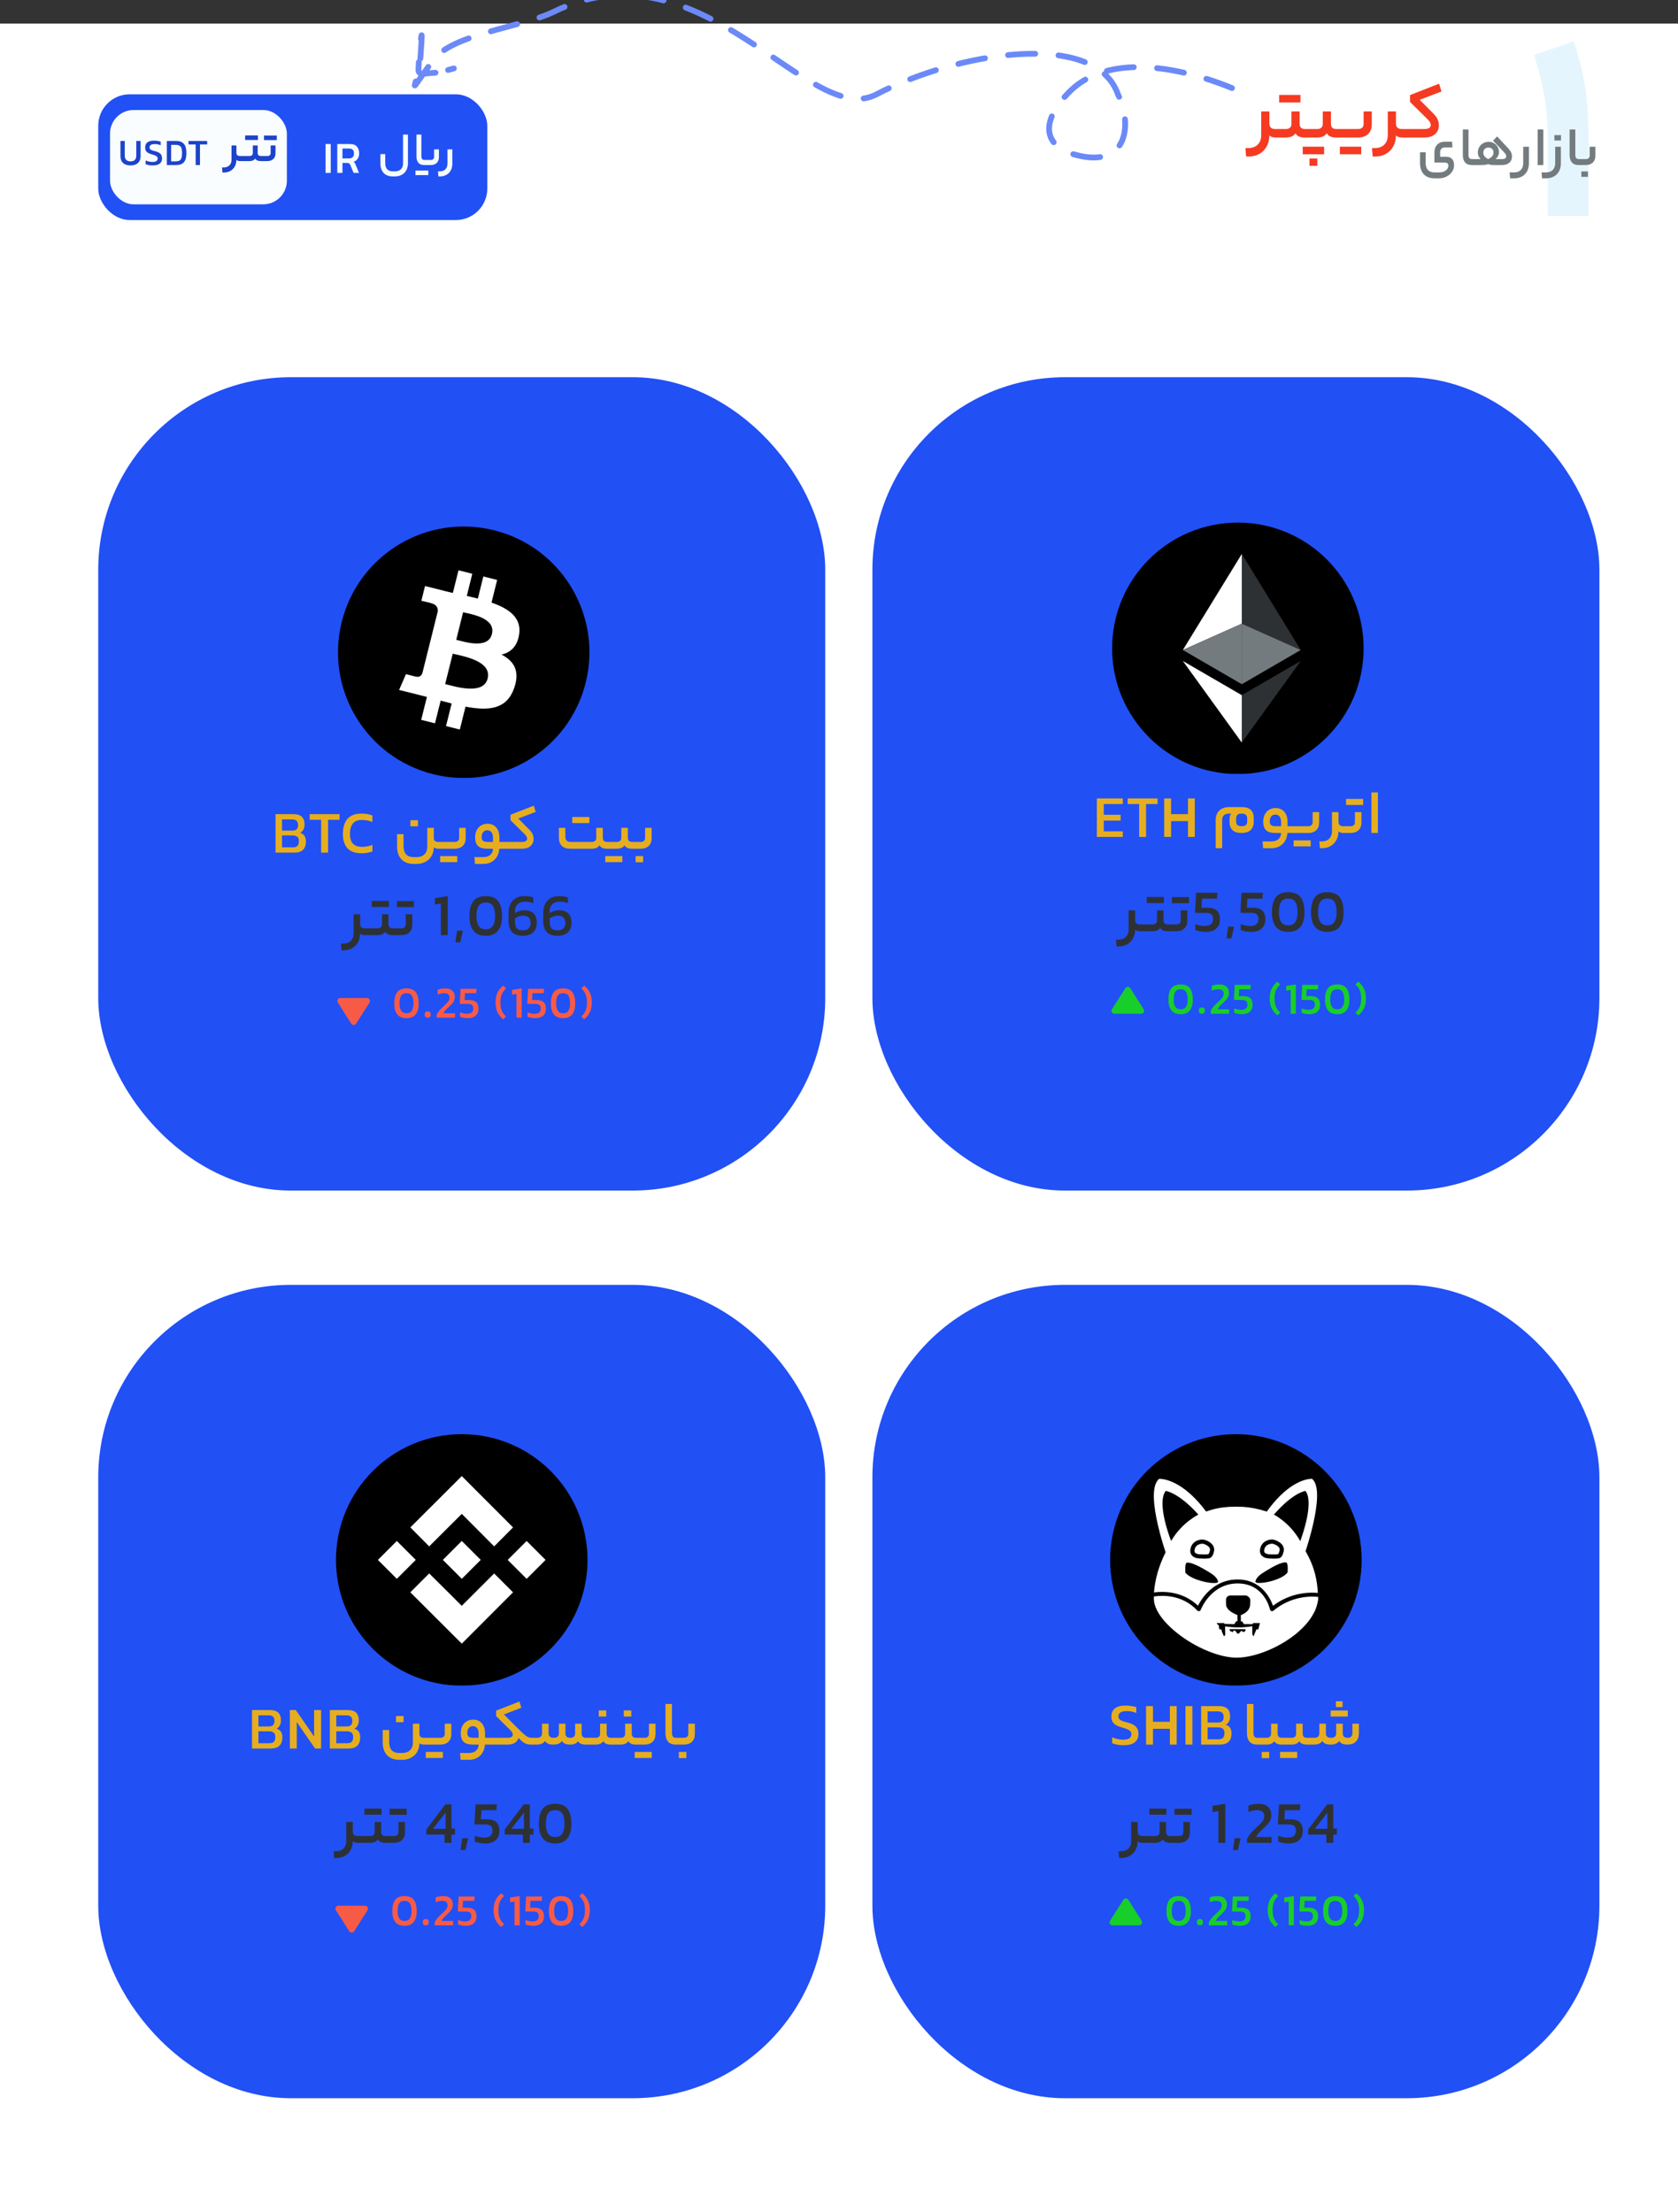 <svg width="427" height="563" viewBox="0 0 427 563" fill="none" xmlns="http://www.w3.org/2000/svg">
<rect x="0" y="0" width="427" height="563" fill="#333333" stroke="none"/>
<rect width="427" height="557" transform="translate(0 6)" fill="white"/>
<path d="M393.888 37.346C393.888 32.815 393.654 28.939 393.187 25.716C392.72 22.493 391.786 18.593 390.385 14.016L400.473 10.513C401.968 15.091 402.972 19.201 403.486 22.843C403.999 26.486 404.256 31.25 404.256 37.135V55H393.888V37.346Z" fill="#E5F5FD"/>
<path d="M368.557 42.14C368.557 41.636 368.263 41.384 367.675 41.384H365.015V38.752C365.015 37.949 365.253 37.301 365.729 36.806C366.214 36.311 366.868 36.064 367.689 36.064H369.509L369.607 37.52H367.675C367.311 37.52 367.017 37.632 366.793 37.856C366.578 38.08 366.471 38.369 366.471 38.724V39.886H367.927C369.318 39.886 370.013 40.614 370.013 42.07C370.013 42.667 369.84 43.218 369.495 43.722C369.159 44.235 368.692 44.641 368.095 44.94C367.507 45.239 366.854 45.388 366.135 45.388H365.071C363.876 45.388 362.957 45.043 362.313 44.352C361.669 43.671 361.347 42.709 361.347 41.468V38.752H362.789V41.44C362.789 43.064 363.554 43.876 365.085 43.876H366.135C366.882 43.876 367.47 43.713 367.899 43.386C368.338 43.069 368.557 42.653 368.557 42.14ZM374.935 40.488C374.981 40.488 375.014 40.539 375.033 40.642C375.061 40.745 375.075 40.955 375.075 41.272C375.075 41.571 375.061 41.767 375.033 41.86C375.014 41.953 374.981 42 374.935 42H374.515C373.768 42 373.203 41.781 372.821 41.342C372.438 40.903 372.247 40.283 372.247 39.48V32.956H373.689V39.382C373.689 39.765 373.759 40.045 373.899 40.222C374.048 40.399 374.281 40.488 374.599 40.488H374.935ZM376.773 40.488C376.559 40.292 376.386 40.045 376.255 39.746C376.125 39.447 376.059 39.144 376.059 38.836C376.059 38.313 376.181 37.847 376.423 37.436C376.666 37.016 376.997 36.689 377.417 36.456C377.837 36.213 378.309 36.092 378.831 36.092C379.326 36.092 379.769 36.209 380.161 36.442C380.563 36.675 380.875 36.993 381.099 37.394C381.333 37.786 381.449 38.225 381.449 38.71C381.449 39.065 381.365 39.401 381.197 39.718C381.039 40.035 380.819 40.292 380.539 40.488H382.247C382.593 40.488 382.854 40.427 383.031 40.306C383.209 40.185 383.297 40.012 383.297 39.788C383.297 39.62 383.255 39.461 383.171 39.312C383.097 39.153 382.943 38.957 382.709 38.724L379.937 35.798L380.973 34.72L383.815 37.772C384.142 38.117 384.38 38.458 384.529 38.794C384.679 39.13 384.753 39.475 384.753 39.83C384.753 40.483 384.529 41.011 384.081 41.412C383.633 41.804 383.022 42 382.247 42H380.679C380.073 42 379.634 41.986 379.363 41.958C379.102 41.921 378.887 41.851 378.719 41.748C378.551 41.841 378.313 41.907 378.005 41.944C377.707 41.981 377.277 42 376.717 42H374.939C374.846 42 374.799 41.757 374.799 41.272C374.799 40.749 374.846 40.488 374.939 40.488H376.773ZM378.691 40.474C379.13 40.287 379.466 40.054 379.699 39.774C379.933 39.494 380.049 39.181 380.049 38.836C380.049 38.453 379.933 38.145 379.699 37.912C379.466 37.669 379.153 37.548 378.761 37.548C378.369 37.548 378.052 37.669 377.809 37.912C377.576 38.145 377.459 38.453 377.459 38.836C377.459 39.545 377.87 40.091 378.691 40.474ZM389.064 41.552C389.064 42.327 388.91 43.003 388.602 43.582C388.294 44.161 387.855 44.604 387.286 44.912C386.726 45.229 386.072 45.388 385.326 45.388H384.276L384.15 43.876H385.312C386.03 43.876 386.59 43.671 386.992 43.26C387.402 42.859 387.608 42.289 387.608 41.552V37.352H389.064V41.552ZM391.292 32.956H392.734V42H391.292V32.956ZM397.198 41.552C397.198 42.327 397.044 43.003 396.736 43.582C396.428 44.161 395.99 44.604 395.42 44.912C394.86 45.229 394.207 45.388 393.46 45.388H392.41L392.284 43.876H393.446C394.165 43.876 394.725 43.671 395.126 43.26C395.537 42.859 395.742 42.289 395.742 41.552V37.352H397.198V41.552ZM395.546 35.756V34.384H397.226V35.756H395.546ZM402.114 40.488C402.161 40.488 402.194 40.539 402.212 40.642C402.24 40.745 402.254 40.955 402.254 41.272C402.254 41.571 402.24 41.767 402.212 41.86C402.194 41.953 402.161 42 402.114 42H401.694C400.948 42 400.383 41.781 400 41.342C399.618 40.903 399.426 40.283 399.426 39.48V32.956H400.868V39.382C400.868 39.765 400.938 40.045 401.078 40.222C401.228 40.399 401.461 40.488 401.778 40.488H402.114ZM405.969 39.648C405.969 40.385 405.75 40.964 405.311 41.384C404.872 41.795 404.284 42 403.547 42H402.119C402.026 42 401.979 41.757 401.979 41.272C401.979 40.749 402.026 40.488 402.119 40.488H403.547C403.836 40.488 404.07 40.413 404.247 40.264C404.424 40.105 404.513 39.886 404.513 39.606V37.352H405.969V39.648ZM402.399 45.01V43.638H404.079V45.01H402.399Z" fill="#737B7F"/>
<path d="M317.661 37.68C318.688 37.68 319.488 37.387 320.061 36.8C320.648 36.227 320.941 35.413 320.941 34.36V28.36H323.021V31.44C323.021 32.373 323.528 32.84 324.541 32.84H324.821C324.954 32.84 325.021 33.213 325.021 33.96C325.021 34.653 324.954 35 324.821 35H324.541C324.208 35 323.901 34.953 323.621 34.86C323.354 34.753 323.154 34.613 323.021 34.44V34.56C322.994 35.6 322.754 36.52 322.301 37.32C321.861 38.12 321.241 38.74 320.441 39.18C319.654 39.62 318.734 39.84 317.681 39.84H317.101L316.921 37.68H317.661ZM327.216 32.84C327.643 32.84 327.983 32.733 328.236 32.52C328.503 32.293 328.636 31.98 328.636 31.58V28.36H330.716V31.5C330.716 32.393 331.176 32.84 332.096 32.84H332.776C332.91 32.84 332.976 33.207 332.976 33.94C332.976 34.647 332.91 35 332.776 35H332.016C330.83 35 330.043 34.64 329.656 33.92C329.19 34.64 328.376 35 327.216 35H324.816C324.683 35 324.616 34.653 324.616 33.96C324.616 33.213 324.683 32.84 324.816 32.84H327.216ZM330.936 24.16V26.08H325.496V24.16H330.936ZM335.185 32.84C335.612 32.84 335.952 32.733 336.205 32.52C336.472 32.293 336.605 31.98 336.605 31.58V28.36H338.685V31.5C338.685 32.393 339.145 32.84 340.065 32.84H340.745C340.878 32.84 340.945 33.207 340.945 33.94C340.945 34.647 340.878 35 340.745 35H339.985C338.798 35 338.012 34.64 337.625 33.92C337.158 34.64 336.345 35 335.185 35H332.785C332.652 35 332.585 34.653 332.585 33.96C332.585 33.213 332.652 32.84 332.785 32.84H335.185ZM336.945 37.34V39.26H331.505V37.34H336.945ZM333.225 42.2V40.34H335.225V42.2H333.225ZM345.614 32.84C346.027 32.84 346.361 32.733 346.614 32.52C346.867 32.293 346.994 31.98 346.994 31.58V28.36H349.074V31.64C349.074 32.693 348.761 33.52 348.134 34.12C347.521 34.707 346.681 35 345.614 35H340.754C340.621 35 340.554 34.653 340.554 33.96C340.554 33.213 340.621 32.84 340.754 32.84H345.614ZM346.394 37.34V39.26H340.954V37.34H346.394ZM349.868 37.68C350.895 37.68 351.695 37.387 352.268 36.8C352.855 36.227 353.148 35.413 353.148 34.36V28.36H355.228V31.44C355.228 32.373 355.735 32.84 356.748 32.84H357.028C357.161 32.84 357.228 33.213 357.228 33.96C357.228 34.653 357.161 35 357.028 35H356.748C356.415 35 356.108 34.953 355.828 34.86C355.561 34.753 355.361 34.613 355.228 34.44V34.56C355.201 35.6 354.961 36.52 354.508 37.32C354.068 38.12 353.448 38.74 352.648 39.18C351.861 39.62 350.941 39.84 349.888 39.84H349.308L349.128 37.68H349.868ZM362.483 32.84C362.99 32.84 363.383 32.753 363.663 32.58C363.943 32.393 364.083 32.147 364.083 31.84C364.083 31.587 364.023 31.353 363.903 31.14C363.783 30.927 363.59 30.68 363.323 30.4L358.803 25.94V24.2L366.203 21.3L366.823 23.28L361.283 25.4L364.883 29.04C365.723 29.867 366.143 30.82 366.143 31.9C366.143 32.82 365.823 33.567 365.183 34.14C364.543 34.713 363.643 35 362.483 35H357.023C356.89 35 356.823 34.653 356.823 33.96C356.823 33.213 356.89 32.84 357.023 32.84H362.483Z" fill="#F53A21"/>
<rect x="25" y="24" width="99" height="32" rx="8" fill="#2150F5"/>
<g clip-path="url(#clip0_29_1243)">
<rect x="28" y="28" width="45" height="24" rx="6" fill="#FAFDFF"/>
<path d="M56.945 42.608C57.561 42.608 58.041 42.432 58.385 42.08C58.737 41.736 58.913 41.248 58.913 40.616V37.016H60.161V38.864C60.161 39.424 60.465 39.704 61.073 39.704H61.241C61.321 39.704 61.361 39.928 61.361 40.376C61.361 40.792 61.321 41 61.241 41H61.073C60.873 41 60.689 40.972 60.521 40.916C60.361 40.852 60.241 40.768 60.161 40.664V40.736C60.145 41.36 60.001 41.912 59.729 42.392C59.465 42.872 59.093 43.244 58.613 43.508C58.141 43.772 57.589 43.904 56.957 43.904H56.609L56.501 42.608H56.945ZM63.482 39.704C63.738 39.704 63.942 39.64 64.094 39.512C64.254 39.376 64.334 39.188 64.334 38.948V37.016H65.57V38.9C65.57 39.436 65.846 39.704 66.398 39.704H66.818C66.898 39.704 66.938 39.924 66.938 40.364C66.938 40.788 66.898 41 66.818 41H66.35C65.646 41 65.178 40.784 64.946 40.352C64.666 40.784 64.178 41 63.482 41H61.238C61.158 41 61.118 40.792 61.118 40.376C61.118 39.928 61.158 39.704 61.238 39.704H63.482ZM65.642 34.472V35.624H62.378V34.472H65.642ZM70.116 38.984C70.116 39.616 69.928 40.112 69.552 40.472C69.176 40.824 68.672 41 68.04 41H66.816C66.736 41 66.696 40.792 66.696 40.376C66.696 39.928 66.736 39.704 66.816 39.704H68.04C68.288 39.704 68.488 39.64 68.64 39.512C68.792 39.376 68.868 39.188 68.868 38.948V37.016H70.116V38.984ZM70.44 34.496V35.648H67.176V34.496H70.44Z" fill="#1C43CC"/>
<path d="M33.22 42.1C34.027 42.1 34.653 41.897 35.1 41.49C35.553 41.077 35.78 40.483 35.78 39.71V35.88H34.68V39.63C34.68 40.103 34.553 40.463 34.3 40.71C34.053 40.95 33.693 41.07 33.22 41.07C32.747 41.07 32.383 40.95 32.13 40.71C31.877 40.463 31.75 40.103 31.75 39.63V35.88H30.65V39.71C30.65 40.483 30.873 41.077 31.32 41.49C31.773 41.897 32.407 42.1 33.22 42.1ZM38.906 42.1C39.666 42.1 40.242 41.95 40.636 41.65C41.036 41.343 41.236 40.907 41.236 40.34C41.236 40.007 41.182 39.727 41.076 39.5C40.969 39.267 40.782 39.067 40.516 38.9C40.256 38.727 39.892 38.583 39.426 38.47C39.066 38.383 38.789 38.3 38.596 38.22C38.402 38.133 38.262 38.037 38.176 37.93C38.096 37.823 38.056 37.687 38.056 37.52C38.056 36.953 38.506 36.67 39.406 36.67C39.932 36.67 40.429 36.77 40.896 36.97V36.04C40.709 35.973 40.452 35.917 40.126 35.87C39.799 35.817 39.492 35.79 39.206 35.79C38.446 35.79 37.876 35.94 37.496 36.24C37.122 36.54 36.936 36.97 36.936 37.53C36.936 37.85 36.989 38.117 37.096 38.33C37.202 38.537 37.376 38.717 37.616 38.87C37.856 39.017 38.189 39.153 38.616 39.28C39.162 39.427 39.549 39.573 39.776 39.72C40.002 39.867 40.116 40.073 40.116 40.34C40.116 40.927 39.679 41.22 38.806 41.22C38.239 41.22 37.656 41.093 37.056 40.84V41.77C37.549 41.99 38.166 42.1 38.906 42.1ZM44.848 42C45.741 42 46.395 41.76 46.808 41.28C47.228 40.793 47.438 40.027 47.438 38.98C47.438 37.887 47.225 37.097 46.798 36.61C46.378 36.123 45.728 35.88 44.848 35.88H42.448V42H44.848ZM44.678 36.87C45.125 36.87 45.468 36.95 45.708 37.11C45.948 37.263 46.111 37.49 46.198 37.79C46.285 38.09 46.328 38.487 46.328 38.98C46.328 39.54 46.268 39.973 46.148 40.28C46.028 40.58 45.851 40.787 45.618 40.9C45.385 41.013 45.071 41.07 44.678 41.07H43.548V36.87H44.678ZM50.887 36.77H52.717V35.88H47.967V36.77H49.787V42H50.887V36.77Z" fill="#1C43CC"/>
</g>
<rect x="77" y="28" width="44" height="24" rx="6" fill="#2150F5"/>
<path d="M102.562 34.248H103.81V41.52C103.81 42.224 103.67 42.828 103.39 43.332C103.11 43.844 102.718 44.232 102.214 44.496C101.718 44.768 101.146 44.904 100.498 44.904H99.994C98.97 44.904 98.182 44.608 97.63 44.016C97.078 43.432 96.802 42.608 96.802 41.544V39.216H98.038V41.52C98.038 42.912 98.694 43.608 100.006 43.608H100.498C101.138 43.608 101.642 43.432 102.01 43.08C102.378 42.728 102.562 42.244 102.562 41.628V34.248ZM111.694 39.984C111.694 40.616 111.506 41.112 111.13 41.472C110.762 41.824 110.262 42 109.63 42H108.406C108.382 42 108.362 41.988 108.346 41.964C108.338 41.988 108.322 42 108.298 42H107.926C107.286 42 106.802 41.812 106.474 41.436C106.146 41.06 105.982 40.528 105.982 39.84V34.248H107.23V39.756C107.23 40.084 107.29 40.324 107.41 40.476C107.538 40.628 107.738 40.704 108.01 40.704H108.298C108.314 40.704 108.334 40.72 108.358 40.752C108.366 40.72 108.382 40.704 108.406 40.704H109.63C109.878 40.704 110.078 40.64 110.23 40.512C110.382 40.376 110.458 40.188 110.458 39.948V38.016H111.694V39.984ZM115.114 38.016V41.616C115.114 42.28 114.982 42.86 114.718 43.356C114.454 43.852 114.078 44.232 113.59 44.496C113.11 44.768 112.554 44.904 111.922 44.904H111.562L111.454 43.608H111.91C112.526 43.608 113.006 43.432 113.35 43.08C113.694 42.736 113.866 42.248 113.866 41.616V38.016H115.114ZM108.994 43.404V44.568H105.718V43.404H108.994Z" fill="#F6FCFE"/>
<path d="M84.16 36.656H82.84V44H84.16V36.656ZM88.216 41.468C88.512 41.468 88.72 41.508 88.84 41.588C88.968 41.66 89.072 41.8 89.152 42.008L89.98 44H91.36L90.448 41.804C90.384 41.644 90.316 41.52 90.244 41.432C90.172 41.336 90.076 41.256 89.956 41.192C90.412 41.032 90.764 40.772 91.012 40.412C91.268 40.044 91.396 39.592 91.396 39.056C91.396 38.312 91.204 37.728 90.82 37.304C90.444 36.872 89.872 36.656 89.104 36.656H85.828V44H87.148V41.468H88.216ZM88.864 37.808C89.672 37.808 90.076 38.224 90.076 39.056C90.076 39.896 89.636 40.316 88.756 40.316H87.148V37.808H88.864Z" fill="#F6FCFE"/>
<path d="M313.498 22.415C306.5 19.5 283.769 11.471 272 23.5C264.773 30.886 265.311 37.17 273.725 39.415C287.498 43.09 287.998 30.915 284.498 24.047C278.764 7.427 243.446 13.33 222.998 24.029C205.825 33.014 178.684 -15.617 140.849 3.029C133.037 6.879 115.159 8.611 110.242 15.286C102.635 25.614 106.393 22.282 106.998 14.415C107.917 2.462 106.575 13.213 106.489 17.856C106.478 18.433 106.99 18.86 107.564 18.799C119.123 17.578 104.32 20.331 115.498 17.415" stroke="#6B8AF8" stroke-width="1.466" stroke-linecap="round" stroke-dasharray="6.93 5.93"/>
<rect x="222" y="96" width="185" height="207" rx="49" fill="#2150F5"/>
<path d="M315 197C332.673 197 347 182.673 347 165C347 147.327 332.673 133 315 133C297.327 133 283 147.327 283 165C283 182.673 297.327 197 315 197Z" fill="black"/>
<path d="M316 140.986V158.725L330.992 165.425L316 140.986Z" fill="#2E3133"/>
<path d="M316 140.986L301 165.425L316 158.725V140.986Z" fill="white"/>
<path d="M316 176.923V188.978L331.001 168.215L316 176.923Z" fill="#2E3133"/>
<path d="M316 188.978V176.923L301 168.224L316 188.986V188.978Z" fill="white"/>
<path d="M316 174.133L330.992 165.425L316 158.733V174.133Z" fill="#737B7F"/>
<path d="M301 165.425L316 174.133V158.733L301 165.425Z" fill="#737B7F"/>
<g clip-path="url(#clip1_29_1243)">
<rect x="261" y="197" width="108" height="24" rx="6" fill="#2150F5"/>
<path d="M285.712 211.576H280.88V208.84H285.168V207.368H280.88V204.632H285.712V203.208H279.12V213H285.712V211.576ZM291.639 204.632H294.567V203.208H286.967V204.632H289.879V213H291.639V204.632ZM298.005 208.984H302.309V213H304.037V203.208H302.309V207.208H298.005V203.208H296.245V213H298.005V208.984Z" fill="#E6AE1F"/>
<path d="M312.892 208.4C312.892 207.824 313.031 207.381 313.308 207.072H312.684C312.14 207.072 311.724 207.216 311.436 207.504C311.148 207.781 311.004 208.176 311.004 208.688V215.872H309.356V208.688C309.356 207.685 309.66 206.891 310.268 206.304C310.887 205.707 311.719 205.408 312.764 205.408H316.124C317.095 205.408 317.82 205.648 318.3 206.128C318.791 206.597 319.036 207.275 319.036 208.16V209.136C319.036 210.064 318.77 210.773 318.236 211.264C317.703 211.755 316.93 212 315.916 212C314.924 212 314.172 211.765 313.66 211.296C313.148 210.816 312.892 210.155 312.892 209.312V208.4ZM315.996 210.272C316.444 210.272 316.786 210.181 317.02 210C317.255 209.819 317.372 209.515 317.372 209.088V208.304C317.372 207.909 317.26 207.605 317.036 207.392C316.823 207.179 316.519 207.072 316.124 207.072H315.724C315.34 207.072 315.047 207.189 314.844 207.424C314.652 207.648 314.556 207.947 314.556 208.32V208.992C314.556 209.461 314.668 209.792 314.892 209.984C315.127 210.176 315.495 210.272 315.996 210.272ZM329.034 210.272C329.141 210.272 329.194 210.571 329.194 211.168C329.194 211.723 329.141 212 329.034 212H327.61C327.504 213.216 327.082 214.165 326.346 214.848C325.621 215.531 324.666 215.872 323.482 215.872H321.418L321.274 214.144H323.53C324.288 214.144 324.885 213.952 325.322 213.568C325.76 213.184 325.984 212.661 325.994 212H324.618C323.488 212 322.677 211.771 322.186 211.312C321.696 210.843 321.45 210.112 321.45 209.12C321.45 208.437 321.578 207.835 321.834 207.312C322.101 206.789 322.469 206.384 322.938 206.096C323.418 205.797 323.968 205.648 324.586 205.648C325.536 205.648 326.282 205.968 326.826 206.608C327.37 207.237 327.642 208.101 327.642 209.2V210.272H329.034ZM323.114 209.04C323.114 209.488 323.232 209.808 323.466 210C323.701 210.181 324.112 210.272 324.698 210.272H325.994V209.232C325.994 208.603 325.866 208.128 325.61 207.808C325.354 207.477 324.986 207.312 324.506 207.312C324.069 207.312 323.728 207.472 323.482 207.792C323.237 208.101 323.114 208.517 323.114 209.04ZM332.919 210.272C333.25 210.272 333.517 210.187 333.719 210.016C333.922 209.835 334.023 209.584 334.023 209.264V206.688H335.687V209.312C335.687 210.155 335.437 210.816 334.935 211.296C334.445 211.765 333.773 212 332.919 212H329.031C328.925 212 328.871 211.723 328.871 211.168C328.871 210.571 328.925 210.272 329.031 210.272H332.919ZM333.543 213.872V215.408H329.191V213.872H333.543ZM336.323 214.144C337.144 214.144 337.784 213.909 338.243 213.44C338.712 212.981 338.947 212.331 338.947 211.488V206.688H340.611V209.152C340.611 209.899 341.016 210.272 341.827 210.272H342.051C342.157 210.272 342.211 210.571 342.211 211.168C342.211 211.723 342.157 212 342.051 212H341.827C341.56 212 341.315 211.963 341.091 211.888C340.877 211.803 340.717 211.691 340.611 211.552V211.648C340.589 212.48 340.397 213.216 340.035 213.856C339.683 214.496 339.187 214.992 338.547 215.344C337.917 215.696 337.181 215.872 336.339 215.872H335.875L335.731 214.144H336.323ZM346.447 209.312C346.447 210.155 346.196 210.816 345.695 211.296C345.194 211.765 344.522 212 343.679 212H342.047C341.94 212 341.887 211.723 341.887 211.168C341.887 210.571 341.94 210.272 342.047 210.272H343.679C344.01 210.272 344.276 210.187 344.479 210.016C344.682 209.835 344.783 209.584 344.783 209.264V206.688H346.447V209.312ZM346.879 203.328V204.864H342.527V203.328H346.879ZM348.985 201.664H350.633V212H348.985V201.664Z" fill="#E6AE1F"/>
</g>
<path d="M284.573 239.144C285.394 239.144 286.034 238.909 286.493 238.44C286.962 237.981 287.197 237.331 287.197 236.488V231.688H288.861V234.152C288.861 234.899 289.266 235.272 290.077 235.272H290.301C290.407 235.272 290.461 235.571 290.461 236.168C290.461 236.723 290.407 237 290.301 237H290.077C289.81 237 289.565 236.963 289.341 236.888C289.127 236.803 288.967 236.691 288.861 236.552V236.648C288.839 237.48 288.647 238.216 288.285 238.856C287.933 239.496 287.437 239.992 286.797 240.344C286.167 240.696 285.431 240.872 284.589 240.872H284.125L283.981 239.144H284.573ZM293.289 235.272C293.63 235.272 293.902 235.187 294.105 235.016C294.318 234.835 294.425 234.584 294.425 234.264V231.688H296.073V234.2C296.073 234.915 296.441 235.272 297.177 235.272H297.737C297.844 235.272 297.897 235.565 297.897 236.152C297.897 236.717 297.844 237 297.737 237H297.113C296.174 237 295.55 236.712 295.241 236.136C294.868 236.712 294.217 237 293.289 237H290.297C290.19 237 290.137 236.723 290.137 236.168C290.137 235.571 290.19 235.272 290.297 235.272H293.289ZM296.169 228.296V229.832H291.817V228.296H296.169ZM302.134 234.312C302.134 235.155 301.884 235.816 301.382 236.296C300.881 236.765 300.209 237 299.366 237H297.734C297.628 237 297.574 236.723 297.574 236.168C297.574 235.571 297.628 235.272 297.734 235.272H299.366C299.697 235.272 299.964 235.187 300.166 235.016C300.369 234.835 300.47 234.584 300.47 234.264V231.688H302.134V234.312ZM302.566 228.328V229.864H298.214V228.328H302.566ZM306.833 237.16C307.995 237.16 308.886 236.877 309.505 236.312C310.123 235.747 310.433 234.973 310.433 233.992C310.433 232.947 310.166 232.189 309.633 231.72C309.11 231.251 308.31 231.016 307.233 231.016H305.729L305.873 228.696H309.681L309.809 227.208H304.385L304.129 231.352V232.328H306.849C307.521 232.328 307.99 232.456 308.257 232.712C308.534 232.957 308.673 233.363 308.673 233.928C308.673 234.493 308.497 234.925 308.145 235.224C307.793 235.523 307.275 235.672 306.593 235.672C306.209 235.672 305.798 235.629 305.361 235.544C304.923 235.459 304.529 235.341 304.177 235.192V236.68C304.507 236.829 304.923 236.947 305.424 237.032C305.926 237.117 306.395 237.16 306.833 237.16ZM314.049 235.832H312.545L312.113 238.824H313.361L314.049 235.832ZM318.395 237.16C319.558 237.16 320.448 236.877 321.067 236.312C321.686 235.747 321.995 234.973 321.995 233.992C321.995 232.947 321.728 232.189 321.195 231.72C320.672 231.251 319.872 231.016 318.795 231.016H317.291L317.435 228.696H321.243L321.371 227.208H315.947L315.691 231.352V232.328H318.411C319.083 232.328 319.552 232.456 319.819 232.712C320.096 232.957 320.235 233.363 320.235 233.928C320.235 234.493 320.059 234.925 319.707 235.224C319.355 235.523 318.838 235.672 318.155 235.672C317.771 235.672 317.36 235.629 316.923 235.544C316.486 235.459 316.091 235.341 315.739 235.192V236.68C316.07 236.829 316.486 236.947 316.987 237.032C317.488 237.117 317.958 237.16 318.395 237.16ZM327.82 237.16C329.217 237.16 330.252 236.733 330.924 235.88C331.606 235.027 331.948 233.805 331.948 232.216C331.948 230.509 331.622 229.224 330.972 228.36C330.321 227.496 329.27 227.064 327.82 227.064C326.358 227.064 325.297 227.496 324.636 228.36C323.985 229.224 323.66 230.509 323.66 232.216C323.66 233.805 324.001 235.027 324.684 235.88C325.366 236.733 326.412 237.16 327.82 237.16ZM327.82 235.512C326.998 235.512 326.396 235.224 326.012 234.648C325.638 234.061 325.452 233.251 325.452 232.216C325.452 231.032 325.628 230.152 325.98 229.576C326.342 228.989 326.956 228.696 327.82 228.696C328.684 228.696 329.292 228.989 329.644 229.576C330.006 230.152 330.188 231.032 330.188 232.216C330.188 233.251 329.996 234.061 329.612 234.648C329.238 235.224 328.641 235.512 327.82 235.512ZM337.773 237.16C339.17 237.16 340.205 236.733 340.877 235.88C341.56 235.027 341.901 233.805 341.901 232.216C341.901 230.509 341.576 229.224 340.925 228.36C340.274 227.496 339.224 227.064 337.773 227.064C336.312 227.064 335.25 227.496 334.589 228.36C333.938 229.224 333.613 230.509 333.613 232.216C333.613 233.805 333.954 235.027 334.637 235.88C335.32 236.733 336.365 237.16 337.773 237.16ZM337.773 235.512C336.952 235.512 336.349 235.224 335.965 234.648C335.592 234.061 335.405 233.251 335.405 232.216C335.405 231.032 335.581 230.152 335.933 229.576C336.296 228.989 336.909 228.696 337.773 228.696C338.637 228.696 339.245 228.989 339.597 229.576C339.96 230.152 340.141 231.032 340.141 232.216C340.141 233.251 339.949 234.061 339.565 234.648C339.192 235.224 338.594 235.512 337.773 235.512Z" fill="#2E3133"/>
<path d="M286.367 251.497C286.661 251.033 287.339 251.033 287.633 251.497L291.031 256.848C291.349 257.347 290.99 258 290.398 258H283.602C283.01 258 282.651 257.347 282.969 256.848L286.367 251.497Z" fill="#18CE2A"/>
<path d="M300.447 258.12C301.495 258.12 302.271 257.8 302.775 257.16C303.287 256.52 303.543 255.604 303.543 254.412C303.543 253.132 303.299 252.168 302.811 251.52C302.323 250.872 301.535 250.548 300.447 250.548C299.351 250.548 298.555 250.872 298.059 251.52C297.571 252.168 297.327 253.132 297.327 254.412C297.327 255.604 297.583 256.52 298.095 257.16C298.607 257.8 299.391 258.12 300.447 258.12ZM300.447 256.884C299.831 256.884 299.379 256.668 299.091 256.236C298.811 255.796 298.671 255.188 298.671 254.412C298.671 253.524 298.803 252.864 299.067 252.432C299.339 251.992 299.799 251.772 300.447 251.772C301.095 251.772 301.551 251.992 301.815 252.432C302.087 252.864 302.223 253.524 302.223 254.412C302.223 255.188 302.079 255.796 301.791 256.236C301.511 256.668 301.063 256.884 300.447 256.884ZM305.836 258C305.58 258 305.388 257.936 305.26 257.808C305.14 257.68 305.08 257.472 305.08 257.184C305.08 256.896 305.14 256.696 305.26 256.584C305.38 256.464 305.572 256.404 305.836 256.404C306.1 256.404 306.292 256.464 306.412 256.584C306.54 256.696 306.604 256.896 306.604 257.184C306.604 257.472 306.54 257.68 306.412 257.808C306.284 257.936 306.092 258 305.836 258ZM309.86 256.884C309.964 256.62 310.112 256.38 310.304 256.164C310.496 255.948 310.768 255.676 311.12 255.348L311.336 255.144C311.68 254.832 311.944 254.564 312.128 254.34C312.32 254.108 312.468 253.86 312.572 253.596C312.676 253.332 312.728 253.028 312.728 252.684C312.728 252.02 312.52 251.5 312.104 251.124C311.696 250.74 311.1 250.548 310.316 250.548C309.964 250.548 309.612 250.58 309.26 250.644C308.908 250.708 308.608 250.792 308.36 250.896V252.12C308.912 251.888 309.472 251.772 310.04 251.772C310.496 251.772 310.836 251.872 311.06 252.072C311.284 252.272 311.396 252.548 311.396 252.9C311.396 253.132 311.352 253.344 311.264 253.536C311.176 253.728 311.032 253.936 310.832 254.16C310.64 254.376 310.348 254.664 309.956 255.024C309.5 255.432 309.12 255.812 308.816 256.164C308.52 256.508 308.284 256.884 308.108 257.292V258H312.8V256.884H309.86ZM316.054 258.12C316.926 258.12 317.594 257.908 318.058 257.484C318.522 257.06 318.754 256.48 318.754 255.744C318.754 254.96 318.554 254.392 318.154 254.04C317.762 253.688 317.162 253.512 316.354 253.512H315.226L315.334 251.772H318.19L318.286 250.656H314.218L314.026 253.764V254.496H316.066C316.57 254.496 316.922 254.592 317.122 254.784C317.33 254.968 317.434 255.272 317.434 255.696C317.434 256.12 317.302 256.444 317.038 256.668C316.774 256.892 316.386 257.004 315.874 257.004C315.586 257.004 315.278 256.972 314.95 256.908C314.622 256.844 314.326 256.756 314.062 256.644V257.76C314.31 257.872 314.622 257.96 314.998 258.024C315.374 258.088 315.726 258.12 316.054 258.12ZM324.339 254.124C324.339 254.932 324.443 255.604 324.651 256.14C324.859 256.668 325.235 257.196 325.779 257.724L325.047 258.42C324.351 257.828 323.851 257.196 323.547 256.524C323.251 255.852 323.103 255.052 323.103 254.124C323.103 253.196 323.251 252.396 323.547 251.724C323.851 251.052 324.351 250.42 325.047 249.828L325.779 250.536C325.235 251.064 324.859 251.592 324.651 252.12C324.443 252.648 324.339 253.316 324.339 254.124ZM329.752 250.548L327.292 250.932V252.144L328.432 251.952V258H329.752V250.548ZM333.222 258.12C334.094 258.12 334.762 257.908 335.226 257.484C335.69 257.06 335.922 256.48 335.922 255.744C335.922 254.96 335.722 254.392 335.322 254.04C334.93 253.688 334.33 253.512 333.522 253.512H332.394L332.502 251.772H335.358L335.454 250.656H331.386L331.194 253.764V254.496H333.234C333.738 254.496 334.09 254.592 334.29 254.784C334.498 254.968 334.602 255.272 334.602 255.696C334.602 256.12 334.47 256.444 334.206 256.668C333.942 256.892 333.554 257.004 333.042 257.004C332.754 257.004 332.446 256.972 332.118 256.908C331.79 256.844 331.494 256.756 331.23 256.644V257.76C331.478 257.872 331.79 257.96 332.166 258.024C332.542 258.088 332.894 258.12 333.222 258.12ZM340.291 258.12C341.339 258.12 342.115 257.8 342.619 257.16C343.131 256.52 343.387 255.604 343.387 254.412C343.387 253.132 343.143 252.168 342.655 251.52C342.167 250.872 341.379 250.548 340.291 250.548C339.195 250.548 338.399 250.872 337.903 251.52C337.415 252.168 337.171 253.132 337.171 254.412C337.171 255.604 337.427 256.52 337.939 257.16C338.451 257.8 339.235 258.12 340.291 258.12ZM340.291 256.884C339.675 256.884 339.223 256.668 338.935 256.236C338.655 255.796 338.515 255.188 338.515 254.412C338.515 253.524 338.647 252.864 338.911 252.432C339.183 251.992 339.643 251.772 340.291 251.772C340.939 251.772 341.395 251.992 341.659 252.432C341.931 252.864 342.067 253.524 342.067 254.412C342.067 255.188 341.923 255.796 341.635 256.236C341.355 256.668 340.907 256.884 340.291 256.884ZM346.363 254.124C346.363 253.316 346.259 252.648 346.051 252.12C345.843 251.592 345.467 251.064 344.923 250.536L345.655 249.828C346.351 250.42 346.847 251.052 347.143 251.724C347.447 252.396 347.599 253.196 347.599 254.124C347.599 255.052 347.447 255.852 347.143 256.524C346.847 257.196 346.351 257.828 345.655 258.42L344.923 257.724C345.467 257.196 345.843 256.668 346.051 256.14C346.259 255.604 346.363 254.932 346.363 254.124Z" fill="#18CE2A"/>
<rect x="25" y="96" width="185" height="207" rx="49" fill="#2150F5"/>
<path d="M149.042 173.743C144.766 190.889 127.403 201.317 110.257 197.041C93.12 192.766 82.691 175.403 86.967 158.265C91.234 141.119 108.597 130.682 125.734 134.958C142.88 139.234 153.309 156.597 149.033 173.743H149.042Z" fill="black"/>
<path d="M132.113 161.437C132.747 157.179 129.506 154.894 125.074 153.364L126.508 147.594L122.997 146.716L121.598 152.33C120.677 152.104 119.729 151.887 118.782 151.669L120.19 146.021L116.679 145.143L115.236 150.905C114.472 150.731 113.724 150.557 112.994 150.375V150.357L108.154 149.149L107.224 152.895C107.224 152.895 109.831 153.494 109.77 153.529C111.196 153.885 111.448 154.824 111.404 155.571L109.762 162.167L107.467 171.37C107.294 171.805 106.85 172.448 105.86 172.205C105.894 172.257 103.305 171.57 103.305 171.57L101.558 175.594L106.129 176.732C106.981 176.95 107.815 177.167 108.632 177.375L107.181 183.207L110.691 184.084L112.134 178.314C113.09 178.575 114.02 178.818 114.932 179.044L113.498 184.788L117.009 185.666L118.461 179.843C124.448 180.973 128.95 180.521 130.844 175.107C132.374 170.745 130.766 168.233 127.62 166.591C129.914 166.061 131.644 164.548 132.104 161.437H132.113ZM124.092 172.683C123.006 177.045 115.662 174.69 113.281 174.09L115.21 166.365C117.592 166.956 125.222 168.138 124.092 172.683ZM125.178 161.368C124.187 165.331 118.078 163.314 116.097 162.828L117.844 155.815C119.825 156.31 126.212 157.231 125.178 161.368Z" fill="white"/>
<g clip-path="url(#clip2_29_1243)">
<rect x="64" y="198" width="108" height="24" rx="6" fill="#2150F5"/>
<path d="M74.92 217C75.88 217 76.605 216.765 77.096 216.296C77.597 215.816 77.848 215.101 77.848 214.152C77.848 213.533 77.72 213.048 77.464 212.696C77.219 212.344 76.856 212.099 76.376 211.96C76.728 211.768 77 211.496 77.192 211.144C77.395 210.781 77.496 210.349 77.496 209.848C77.496 208.088 76.573 207.208 74.728 207.208H70.12V217H74.92ZM74.296 208.552C74.872 208.552 75.272 208.675 75.496 208.92C75.731 209.155 75.848 209.517 75.848 210.008C75.848 210.925 75.379 211.384 74.44 211.384H71.768V208.552H74.296ZM74.392 212.616C74.947 212.616 75.363 212.728 75.64 212.952C75.917 213.165 76.056 213.539 76.056 214.072C76.056 214.627 75.933 215.032 75.688 215.288C75.443 215.533 75.053 215.656 74.52 215.656H71.768V212.616H74.392ZM83.482 208.632H86.41V207.208H78.81V208.632H81.722V217H83.482V208.632ZM92.005 217.16C92.987 217.16 93.909 217.011 94.773 216.712V215.016C93.942 215.357 93.072 215.528 92.165 215.528C90.085 215.528 89.046 214.445 89.046 212.28C89.046 211.107 89.291 210.216 89.781 209.608C90.272 208.989 91.051 208.68 92.118 208.68C93.056 208.68 93.936 208.856 94.757 209.208V207.528C93.957 207.219 93.04 207.064 92.005 207.064C90.384 207.064 89.184 207.517 88.406 208.424C87.638 209.32 87.254 210.605 87.254 212.28C87.254 213.837 87.648 215.043 88.438 215.896C89.237 216.739 90.427 217.16 92.005 217.16Z" fill="#E6AE1F"/>
<path d="M110.388 213.28C110.388 213.589 110.478 213.835 110.66 214.016C110.852 214.187 111.124 214.272 111.476 214.272H111.844C111.95 214.272 112.004 214.571 112.004 215.168C112.004 215.723 111.95 216 111.844 216H111.54C111.294 216 111.065 215.968 110.852 215.904C110.649 215.84 110.494 215.76 110.388 215.664V215.744C110.366 216.544 110.169 217.259 109.796 217.888C109.422 218.517 108.905 219.003 108.244 219.344C107.582 219.696 106.825 219.872 105.972 219.872H105.3C103.934 219.872 102.884 219.477 102.148 218.688C101.412 217.909 101.044 216.811 101.044 215.392V212.288H102.692V215.36C102.692 217.216 103.566 218.144 105.316 218.144H105.972C106.825 218.144 107.497 217.909 107.988 217.44C108.478 216.971 108.724 216.325 108.724 215.504V210.688H110.388V213.28ZM104.436 210.304V208.736H106.356V210.304H104.436ZM115.732 214.272C116.062 214.272 116.329 214.187 116.532 214.016C116.734 213.835 116.836 213.584 116.836 213.264V210.688H118.5V213.312C118.5 214.155 118.249 214.816 117.748 215.296C117.257 215.765 116.585 216 115.732 216H111.844C111.737 216 111.684 215.723 111.684 215.168C111.684 214.571 111.737 214.272 111.844 214.272H115.732ZM116.356 217.872V219.408H112.004V217.872H116.356ZM128.488 214.272C128.594 214.272 128.648 214.571 128.648 215.168C128.648 215.723 128.594 216 128.488 216H127.064C126.957 217.216 126.536 218.165 125.8 218.848C125.074 219.531 124.12 219.872 122.936 219.872H120.872L120.728 218.144H122.984C123.741 218.144 124.338 217.952 124.776 217.568C125.213 217.184 125.437 216.661 125.448 216H124.072C122.941 216 122.13 215.771 121.64 215.312C121.149 214.843 120.904 214.112 120.904 213.12C120.904 212.437 121.032 211.835 121.288 211.312C121.554 210.789 121.922 210.384 122.392 210.096C122.872 209.797 123.421 209.648 124.04 209.648C124.989 209.648 125.736 209.968 126.28 210.608C126.824 211.237 127.096 212.101 127.096 213.2V214.272H128.488ZM122.568 213.04C122.568 213.488 122.685 213.808 122.92 214C123.154 214.181 123.565 214.272 124.152 214.272H125.448V213.232C125.448 212.603 125.32 212.128 125.064 211.808C124.808 211.477 124.44 211.312 123.96 211.312C123.522 211.312 123.181 211.472 122.936 211.792C122.69 212.101 122.568 212.517 122.568 213.04ZM132.852 214.272C133.258 214.272 133.572 214.203 133.796 214.064C134.02 213.915 134.132 213.717 134.132 213.472C134.132 213.269 134.084 213.083 133.988 212.912C133.892 212.741 133.738 212.544 133.524 212.32L129.908 208.752V207.36L135.828 205.04L136.324 206.624L131.892 208.32L134.772 211.232C135.444 211.893 135.78 212.656 135.78 213.52C135.78 214.256 135.524 214.853 135.012 215.312C134.5 215.771 133.78 216 132.852 216H128.484C128.378 216 128.324 215.723 128.324 215.168C128.324 214.571 128.378 214.272 128.484 214.272H132.852ZM150.6 214.272C150.941 214.272 151.213 214.187 151.416 214.016C151.629 213.835 151.736 213.589 151.736 213.28V210.688H153.4V213.2C153.4 213.915 153.768 214.272 154.504 214.272H155.048C155.154 214.272 155.208 214.571 155.208 215.168C155.208 215.723 155.154 216 155.048 216H154.44C153.49 216 152.861 215.712 152.552 215.136C152.178 215.712 151.528 216 150.6 216H145.112C144.162 216 143.442 215.755 142.952 215.264C142.461 214.763 142.216 214.059 142.216 213.152V210.688H143.864V212.928C143.864 213.376 143.97 213.712 144.184 213.936C144.397 214.16 144.733 214.272 145.192 214.272H150.6ZM149.976 207.936V209.472H145.624V207.936H149.976ZM156.967 214.272C157.308 214.272 157.58 214.187 157.783 214.016C157.996 213.835 158.103 213.584 158.103 213.264V210.688H159.767V213.2C159.767 213.915 160.135 214.272 160.871 214.272H161.415C161.522 214.272 161.575 214.565 161.575 215.152C161.575 215.717 161.522 216 161.415 216H160.807C159.858 216 159.228 215.712 158.919 215.136C158.546 215.712 157.895 216 156.967 216H155.047C154.94 216 154.887 215.723 154.887 215.168C154.887 214.571 154.94 214.272 155.047 214.272H156.967ZM158.375 217.872V219.408H154.023V217.872H158.375ZM165.822 213.312C165.822 214.155 165.571 214.816 165.07 215.296C164.569 215.765 163.897 216 163.054 216H161.422C161.315 216 161.262 215.723 161.262 215.168C161.262 214.571 161.315 214.272 161.422 214.272H163.054C163.385 214.272 163.651 214.187 163.854 214.016C164.057 213.835 164.158 213.584 164.158 213.264V210.688H165.822V213.312ZM161.742 219.44V217.872H163.662V219.44H161.742Z" fill="#E6AE1F"/>
</g>
<path d="M87.354 240.144C88.175 240.144 88.815 239.909 89.274 239.44C89.743 238.981 89.978 238.331 89.978 237.488V232.688H91.642V235.152C91.642 235.899 92.047 236.272 92.858 236.272H93.082C93.189 236.272 93.242 236.571 93.242 237.168C93.242 237.723 93.189 238 93.082 238H92.858C92.591 238 92.346 237.963 92.122 237.888C91.909 237.803 91.749 237.691 91.642 237.552V237.648C91.621 238.48 91.428 239.216 91.066 239.856C90.714 240.496 90.218 240.992 89.578 241.344C88.948 241.696 88.213 241.872 87.37 241.872H86.906L86.762 240.144H87.354ZM96.07 236.272C96.412 236.272 96.683 236.187 96.886 236.016C97.1 235.835 97.206 235.584 97.206 235.264V232.688H98.854V235.2C98.854 235.915 99.222 236.272 99.958 236.272H100.518C100.625 236.272 100.678 236.565 100.678 237.152C100.678 237.717 100.625 238 100.518 238H99.894C98.956 238 98.332 237.712 98.022 237.136C97.649 237.712 96.998 238 96.07 238H93.078C92.972 238 92.918 237.723 92.918 237.168C92.918 236.571 92.972 236.272 93.078 236.272H96.07ZM98.95 229.296V230.832H94.598V229.296H98.95ZM104.916 235.312C104.916 236.155 104.665 236.816 104.164 237.296C103.662 237.765 102.99 238 102.148 238H100.516C100.409 238 100.356 237.723 100.356 237.168C100.356 236.571 100.409 236.272 100.516 236.272H102.148C102.478 236.272 102.745 236.187 102.948 236.016C103.15 235.835 103.252 235.584 103.252 235.264V232.688H104.916V235.312ZM105.348 229.328V230.864H100.996V229.328H105.348ZM113.94 228.064L110.66 228.576V230.192L112.18 229.936V238H113.94V228.064ZM117.815 236.832H116.311L115.879 239.824H117.127L117.815 236.832ZM123.617 238.16C125.014 238.16 126.049 237.733 126.721 236.88C127.403 236.027 127.745 234.805 127.745 233.216C127.745 231.509 127.419 230.224 126.769 229.36C126.118 228.496 125.067 228.064 123.617 228.064C122.155 228.064 121.094 228.496 120.433 229.36C119.782 230.224 119.457 231.509 119.457 233.216C119.457 234.805 119.798 236.027 120.481 236.88C121.163 237.733 122.209 238.16 123.617 238.16ZM123.617 236.512C122.795 236.512 122.193 236.224 121.809 235.648C121.435 235.061 121.249 234.251 121.249 233.216C121.249 232.032 121.425 231.152 121.777 230.576C122.139 229.989 122.753 229.696 123.617 229.696C124.481 229.696 125.089 229.989 125.441 230.576C125.803 231.152 125.985 232.032 125.985 233.216C125.985 234.251 125.793 235.061 125.409 235.648C125.035 236.224 124.438 236.512 123.617 236.512ZM133.01 238.16C134.204 238.16 135.1 237.867 135.698 237.28C136.295 236.683 136.594 235.872 136.594 234.848C136.594 232.725 135.522 231.664 133.378 231.664C133.004 231.664 132.604 231.728 132.178 231.856C131.762 231.973 131.388 232.149 131.058 232.384V231.808C131.058 231.147 131.276 230.592 131.714 230.144C132.162 229.696 132.78 229.472 133.57 229.472C134.37 229.472 135.079 229.595 135.698 229.84V228.416C135.122 228.181 134.348 228.064 133.378 228.064C132.567 228.064 131.863 228.24 131.266 228.592C130.668 228.933 130.21 229.419 129.89 230.048C129.57 230.667 129.41 231.381 129.41 232.192V234.32C129.41 235.611 129.708 236.576 130.306 237.216C130.914 237.845 131.815 238.16 133.01 238.16ZM133.026 236.784C132.364 236.784 131.868 236.619 131.538 236.288C131.218 235.947 131.058 235.424 131.058 234.72V233.712C131.346 233.509 131.666 233.349 132.018 233.232C132.38 233.104 132.727 233.04 133.058 233.04C133.751 233.04 134.252 233.2 134.562 233.52C134.871 233.84 135.026 234.304 135.026 234.912C135.026 235.488 134.85 235.947 134.498 236.288C134.156 236.619 133.666 236.784 133.026 236.784ZM141.838 238.16C143.033 238.16 143.929 237.867 144.526 237.28C145.123 236.683 145.422 235.872 145.422 234.848C145.422 232.725 144.35 231.664 142.206 231.664C141.833 231.664 141.433 231.728 141.006 231.856C140.59 231.973 140.217 232.149 139.886 232.384V231.808C139.886 231.147 140.105 230.592 140.542 230.144C140.99 229.696 141.609 229.472 142.398 229.472C143.198 229.472 143.907 229.595 144.526 229.84V228.416C143.95 228.181 143.177 228.064 142.206 228.064C141.395 228.064 140.691 228.24 140.094 228.592C139.497 228.933 139.038 229.419 138.718 230.048C138.398 230.667 138.238 231.381 138.238 232.192V234.32C138.238 235.611 138.537 236.576 139.134 237.216C139.742 237.845 140.643 238.16 141.838 238.16ZM141.854 236.784C141.193 236.784 140.697 236.619 140.366 236.288C140.046 235.947 139.886 235.424 139.886 234.72V233.712C140.174 233.509 140.494 233.349 140.846 233.232C141.209 233.104 141.555 233.04 141.886 233.04C142.579 233.04 143.081 233.2 143.39 233.52C143.699 233.84 143.854 234.304 143.854 234.912C143.854 235.488 143.678 235.947 143.326 236.288C142.985 236.619 142.494 236.784 141.854 236.784Z" fill="#2E3133"/>
<path d="M90.633 260.503C90.338 260.967 89.662 260.967 89.367 260.503L85.969 255.152C85.651 254.653 86.01 254 86.602 254H93.398C93.99 254 94.349 254.653 94.031 255.152L90.633 260.503Z" fill="#F75B46"/>
<path d="M103.447 259.12C104.495 259.12 105.271 258.8 105.775 258.16C106.287 257.52 106.543 256.604 106.543 255.412C106.543 254.132 106.299 253.168 105.811 252.52C105.323 251.872 104.535 251.548 103.447 251.548C102.351 251.548 101.555 251.872 101.059 252.52C100.571 253.168 100.327 254.132 100.327 255.412C100.327 256.604 100.583 257.52 101.095 258.16C101.607 258.8 102.391 259.12 103.447 259.12ZM103.447 257.884C102.831 257.884 102.379 257.668 102.091 257.236C101.811 256.796 101.671 256.188 101.671 255.412C101.671 254.524 101.803 253.864 102.067 253.432C102.339 252.992 102.799 252.772 103.447 252.772C104.095 252.772 104.551 252.992 104.815 253.432C105.087 253.864 105.223 254.524 105.223 255.412C105.223 256.188 105.079 256.796 104.791 257.236C104.511 257.668 104.063 257.884 103.447 257.884ZM108.836 259C108.58 259 108.388 258.936 108.26 258.808C108.14 258.68 108.08 258.472 108.08 258.184C108.08 257.896 108.14 257.696 108.26 257.584C108.38 257.464 108.572 257.404 108.836 257.404C109.1 257.404 109.292 257.464 109.412 257.584C109.54 257.696 109.604 257.896 109.604 258.184C109.604 258.472 109.54 258.68 109.412 258.808C109.284 258.936 109.092 259 108.836 259ZM112.86 257.884C112.964 257.62 113.112 257.38 113.304 257.164C113.496 256.948 113.768 256.676 114.12 256.348L114.336 256.144C114.68 255.832 114.944 255.564 115.128 255.34C115.32 255.108 115.468 254.86 115.572 254.596C115.676 254.332 115.728 254.028 115.728 253.684C115.728 253.02 115.52 252.5 115.104 252.124C114.696 251.74 114.1 251.548 113.316 251.548C112.964 251.548 112.612 251.58 112.26 251.644C111.908 251.708 111.608 251.792 111.36 251.896V253.12C111.912 252.888 112.472 252.772 113.04 252.772C113.496 252.772 113.836 252.872 114.06 253.072C114.284 253.272 114.396 253.548 114.396 253.9C114.396 254.132 114.352 254.344 114.264 254.536C114.176 254.728 114.032 254.936 113.832 255.16C113.64 255.376 113.348 255.664 112.956 256.024C112.5 256.432 112.12 256.812 111.816 257.164C111.52 257.508 111.284 257.884 111.108 258.292V259H115.8V257.884H112.86ZM119.054 259.12C119.926 259.12 120.594 258.908 121.058 258.484C121.522 258.06 121.754 257.48 121.754 256.744C121.754 255.96 121.554 255.392 121.154 255.04C120.762 254.688 120.162 254.512 119.354 254.512H118.226L118.334 252.772H121.19L121.286 251.656H117.218L117.026 254.764V255.496H119.066C119.57 255.496 119.922 255.592 120.122 255.784C120.33 255.968 120.434 256.272 120.434 256.696C120.434 257.12 120.302 257.444 120.038 257.668C119.774 257.892 119.386 258.004 118.874 258.004C118.586 258.004 118.278 257.972 117.95 257.908C117.622 257.844 117.326 257.756 117.062 257.644V258.76C117.31 258.872 117.622 258.96 117.998 259.024C118.374 259.088 118.726 259.12 119.054 259.12ZM127.339 255.124C127.339 255.932 127.443 256.604 127.651 257.14C127.859 257.668 128.235 258.196 128.779 258.724L128.047 259.42C127.351 258.828 126.851 258.196 126.547 257.524C126.251 256.852 126.103 256.052 126.103 255.124C126.103 254.196 126.251 253.396 126.547 252.724C126.851 252.052 127.351 251.42 128.047 250.828L128.779 251.536C128.235 252.064 127.859 252.592 127.651 253.12C127.443 253.648 127.339 254.316 127.339 255.124ZM132.752 251.548L130.292 251.932V253.144L131.432 252.952V259H132.752V251.548ZM136.222 259.12C137.094 259.12 137.762 258.908 138.226 258.484C138.69 258.06 138.922 257.48 138.922 256.744C138.922 255.96 138.722 255.392 138.322 255.04C137.93 254.688 137.33 254.512 136.522 254.512H135.394L135.502 252.772H138.358L138.454 251.656H134.386L134.194 254.764V255.496H136.234C136.738 255.496 137.09 255.592 137.29 255.784C137.498 255.968 137.602 256.272 137.602 256.696C137.602 257.12 137.47 257.444 137.206 257.668C136.942 257.892 136.554 258.004 136.042 258.004C135.754 258.004 135.446 257.972 135.118 257.908C134.79 257.844 134.494 257.756 134.23 257.644V258.76C134.478 258.872 134.79 258.96 135.166 259.024C135.542 259.088 135.894 259.12 136.222 259.12ZM143.291 259.12C144.339 259.12 145.115 258.8 145.619 258.16C146.131 257.52 146.387 256.604 146.387 255.412C146.387 254.132 146.143 253.168 145.655 252.52C145.167 251.872 144.379 251.548 143.291 251.548C142.195 251.548 141.399 251.872 140.903 252.52C140.415 253.168 140.171 254.132 140.171 255.412C140.171 256.604 140.427 257.52 140.939 258.16C141.451 258.8 142.235 259.12 143.291 259.12ZM143.291 257.884C142.675 257.884 142.223 257.668 141.935 257.236C141.655 256.796 141.515 256.188 141.515 255.412C141.515 254.524 141.647 253.864 141.911 253.432C142.183 252.992 142.643 252.772 143.291 252.772C143.939 252.772 144.395 252.992 144.659 253.432C144.931 253.864 145.067 254.524 145.067 255.412C145.067 256.188 144.923 256.796 144.635 257.236C144.355 257.668 143.907 257.884 143.291 257.884ZM149.363 255.124C149.363 254.316 149.259 253.648 149.051 253.12C148.843 252.592 148.467 252.064 147.923 251.536L148.655 250.828C149.351 251.42 149.847 252.052 150.143 252.724C150.447 253.396 150.599 254.196 150.599 255.124C150.599 256.052 150.447 256.852 150.143 257.524C149.847 258.196 149.351 258.828 148.655 259.42L147.923 258.724C148.467 258.196 148.843 257.668 149.051 257.14C149.259 256.604 149.363 255.932 149.363 255.124Z" fill="#F75B46"/>
<rect x="25" y="327" width="185" height="207" rx="49" fill="#2150F5"/>
<path d="M117.5 365C135.177 365 149.5 379.331 149.5 397C149.5 414.669 135.169 429 117.5 429C99.831 429 85.5 414.669 85.5 397C85.5 379.331 99.831 365 117.5 365Z" fill="black"/>
<path d="M109.218 393.558L114.058 388.726L115.084 387.709L117.509 385.285L125.748 393.558L130.554 388.726L117.509 375.664L104.42 388.726L109.218 393.558Z" fill="white"/>
<path d="M117.514 392.176L112.696 396.994L117.514 401.812L122.332 396.994L117.514 392.176Z" fill="white"/>
<path d="M125.748 400.442L117.5 408.689L114.606 405.795L114.076 405.265L109.218 400.442L104.42 405.248L117.509 418.31L130.554 405.248L125.748 400.442Z" fill="white"/>
<path d="M100.982 392.182L96.164 397L100.982 401.818L105.8 397L100.982 392.182Z" fill="white"/>
<path d="M134.014 392.184L129.196 397.002L134.014 401.82L138.832 397.002L134.014 392.184Z" fill="white"/>
<g clip-path="url(#clip3_29_1243)">
<rect x="57" y="429" width="121" height="24" rx="6" fill="#2150F5"/>
<path d="M68.92 445C69.88 445 70.605 444.765 71.096 444.296C71.597 443.816 71.848 443.101 71.848 442.152C71.848 441.533 71.72 441.048 71.464 440.696C71.219 440.344 70.856 440.099 70.376 439.96C70.728 439.768 71 439.496 71.192 439.144C71.395 438.781 71.496 438.349 71.496 437.848C71.496 436.088 70.573 435.208 68.728 435.208H64.12V445H68.92ZM68.296 436.552C68.872 436.552 69.272 436.675 69.496 436.92C69.731 437.155 69.848 437.517 69.848 438.008C69.848 438.925 69.379 439.384 68.44 439.384H65.768V436.552H68.296ZM68.392 440.616C68.947 440.616 69.363 440.728 69.64 440.952C69.917 441.165 70.056 441.539 70.056 442.072C70.056 442.627 69.933 443.032 69.688 443.288C69.443 443.533 69.053 443.656 68.52 443.656H65.768V440.616H68.392ZM75.521 438.264L80.177 445H81.713V435.208H79.937V441.96L75.281 435.208H73.761V445H75.521V438.264ZM88.733 445C89.692 445 90.418 444.765 90.909 444.296C91.41 443.816 91.66 443.101 91.66 442.152C91.66 441.533 91.532 441.048 91.276 440.696C91.031 440.344 90.668 440.099 90.189 439.96C90.54 439.768 90.812 439.496 91.004 439.144C91.207 438.781 91.308 438.349 91.308 437.848C91.308 436.088 90.386 435.208 88.54 435.208H83.933V445H88.733ZM88.109 436.552C88.684 436.552 89.085 436.675 89.308 436.92C89.543 437.155 89.66 437.517 89.66 438.008C89.66 438.925 89.191 439.384 88.252 439.384H85.581V436.552H88.109ZM88.204 440.616C88.759 440.616 89.175 440.728 89.453 440.952C89.73 441.165 89.868 441.539 89.868 442.072C89.868 442.627 89.746 443.032 89.501 443.288C89.255 443.533 88.866 443.656 88.332 443.656H85.581V440.616H88.204Z" fill="#E6AE1F"/>
<path d="M106.732 441.28C106.732 441.589 106.822 441.835 107.004 442.016C107.196 442.187 107.468 442.272 107.82 442.272H108.188C108.294 442.272 108.348 442.571 108.348 443.168C108.348 443.723 108.294 444 108.188 444H107.884C107.638 444 107.409 443.968 107.196 443.904C106.993 443.84 106.838 443.76 106.732 443.664V443.744C106.71 444.544 106.513 445.259 106.14 445.888C105.766 446.517 105.249 447.003 104.588 447.344C103.926 447.696 103.169 447.872 102.316 447.872H101.644C100.278 447.872 99.228 447.477 98.492 446.688C97.755 445.909 97.388 444.811 97.388 443.392V440.288H99.035V443.36C99.035 445.216 99.91 446.144 101.66 446.144H102.316C103.169 446.144 103.841 445.909 104.332 445.44C104.822 444.971 105.068 444.325 105.068 443.504V438.688H106.732V441.28ZM100.78 438.304V436.736H102.7V438.304H100.78ZM112.076 442.272C112.406 442.272 112.673 442.187 112.876 442.016C113.078 441.835 113.18 441.584 113.18 441.264V438.688H114.844V441.312C114.844 442.155 114.593 442.816 114.092 443.296C113.601 443.765 112.929 444 112.076 444H108.188C108.081 444 108.027 443.723 108.027 443.168C108.027 442.571 108.081 442.272 108.188 442.272H112.076ZM112.7 445.872V447.408H108.348V445.872H112.7ZM124.831 442.272C124.938 442.272 124.991 442.571 124.991 443.168C124.991 443.723 124.938 444 124.831 444H123.407C123.301 445.216 122.879 446.165 122.143 446.848C121.418 447.531 120.463 447.872 119.279 447.872H117.215L117.071 446.144H119.327C120.085 446.144 120.682 445.952 121.119 445.568C121.557 445.184 121.781 444.661 121.791 444H120.415C119.285 444 118.474 443.771 117.983 443.312C117.493 442.843 117.247 442.112 117.247 441.12C117.247 440.437 117.375 439.835 117.631 439.312C117.898 438.789 118.266 438.384 118.735 438.096C119.215 437.797 119.765 437.648 120.383 437.648C121.333 437.648 122.079 437.968 122.623 438.608C123.167 439.237 123.439 440.101 123.439 441.2V442.272H124.831ZM118.911 441.04C118.911 441.488 119.029 441.808 119.263 442C119.498 442.181 119.909 442.272 120.495 442.272H121.791V441.232C121.791 440.603 121.663 440.128 121.407 439.808C121.151 439.477 120.783 439.312 120.303 439.312C119.866 439.312 119.525 439.472 119.279 439.792C119.034 440.101 118.911 440.517 118.911 441.04ZM129.196 442.272C129.601 442.272 129.916 442.203 130.14 442.064C130.364 441.915 130.476 441.717 130.476 441.472C130.476 441.269 130.428 441.083 130.332 440.912C130.236 440.741 130.081 440.544 129.868 440.32L126.252 436.752V435.36L132.172 433.04L132.668 434.624L128.236 436.32L131.1 439.216C132.081 440.187 132.801 440.88 133.26 441.296C133.729 441.701 134.103 441.968 134.38 442.096C134.657 442.213 134.977 442.272 135.34 442.272C135.447 442.272 135.5 442.571 135.5 443.168C135.5 443.723 135.447 444 135.34 444C134.839 444 134.428 443.963 134.108 443.888C133.799 443.803 133.479 443.643 133.148 443.408C132.828 443.173 132.417 442.805 131.916 442.304C131.799 442.827 131.5 443.243 131.02 443.552C130.54 443.851 129.932 444 129.196 444H124.828C124.721 444 124.668 443.723 124.668 443.168C124.668 442.571 124.721 442.272 124.828 442.272H129.196ZM136.608 442.272C137.045 442.272 137.376 442.176 137.6 441.984C137.824 441.781 137.936 441.499 137.936 441.136V438.688H139.6V441.136C139.6 441.893 140.032 442.272 140.896 442.272C141.333 442.272 141.664 442.176 141.888 441.984C142.112 441.781 142.224 441.499 142.224 441.136V438.688H143.888V441.136C143.888 441.499 143.989 441.781 144.192 441.984C144.394 442.176 144.698 442.272 145.104 442.272C145.52 442.272 145.829 442.176 146.032 441.984C146.245 441.781 146.352 441.499 146.352 441.136V438.688H148V441.136C148 441.893 148.368 442.272 149.104 442.272H149.664C149.77 442.272 149.824 442.571 149.824 443.168C149.824 443.723 149.77 444 149.664 444H149.104C148.581 444 148.154 443.931 147.824 443.792C147.504 443.653 147.264 443.435 147.104 443.136C146.901 443.435 146.634 443.653 146.304 443.792C145.984 443.931 145.584 444 145.104 444C144.016 444 143.312 443.691 142.992 443.072C142.576 443.691 141.877 444 140.896 444C140.298 444 139.824 443.925 139.472 443.776C139.12 443.616 138.864 443.381 138.704 443.072C138.288 443.691 137.589 444 136.608 444H135.344C135.237 444 135.184 443.723 135.184 443.168C135.184 442.571 135.237 442.272 135.344 442.272H136.608ZM151.576 442.272C151.918 442.272 152.19 442.187 152.392 442.016C152.606 441.835 152.712 441.584 152.712 441.264V438.688H154.376V441.2C154.376 441.915 154.744 442.272 155.48 442.272H156.024C156.131 442.272 156.184 442.565 156.184 443.152C156.184 443.717 156.131 444 156.024 444H155.416C154.467 444 153.838 443.712 153.528 443.136C153.155 443.712 152.504 444 151.576 444H149.656C149.55 444 149.496 443.723 149.496 443.168C149.496 442.571 149.55 442.272 149.656 442.272H151.576ZM152.36 436.864V435.296H154.28V436.864H152.36ZM157.951 442.272C158.293 442.272 158.565 442.187 158.767 442.016C158.981 441.835 159.087 441.584 159.087 441.264V438.688H160.751V441.2C160.751 441.915 161.119 442.272 161.855 442.272H162.399C162.506 442.272 162.559 442.565 162.559 443.152C162.559 443.717 162.506 444 162.399 444H161.791C160.842 444 160.213 443.712 159.903 443.136C159.53 443.712 158.879 444 157.951 444H156.031C155.925 444 155.871 443.723 155.871 443.168C155.871 442.571 155.925 442.272 156.031 442.272H157.951ZM158.735 436.864V435.296H160.655V436.864H158.735ZM166.806 441.312C166.806 442.155 166.556 442.816 166.054 443.296C165.553 443.765 164.881 444 164.038 444H162.406C162.3 444 162.246 443.723 162.246 443.168C162.246 442.571 162.3 442.272 162.406 442.272H164.038C164.369 442.272 164.636 442.187 164.838 442.016C165.041 441.835 165.142 441.584 165.142 441.264V438.688H166.806V441.312ZM165.862 445.872V447.408H161.51V445.872H165.862ZM172.416 442.272C172.47 442.272 172.507 442.331 172.528 442.448C172.56 442.565 172.576 442.805 172.576 443.168C172.576 443.509 172.56 443.733 172.528 443.84C172.507 443.947 172.47 444 172.416 444H171.936C171.083 444 170.438 443.749 170 443.248C169.563 442.747 169.344 442.037 169.344 441.12V433.664H170.992V441.008C170.992 441.445 171.072 441.765 171.232 441.968C171.403 442.171 171.67 442.272 172.032 442.272H172.416ZM176.822 441.312C176.822 442.155 176.571 442.816 176.07 443.296C175.569 443.765 174.897 444 174.054 444H172.422C172.315 444 172.262 443.723 172.262 443.168C172.262 442.571 172.315 442.272 172.422 442.272H174.054C174.385 442.272 174.651 442.187 174.854 442.016C175.057 441.835 175.158 441.584 175.158 441.264V438.688H176.822V441.312ZM172.742 447.44V445.872H174.662V447.44H172.742Z" fill="#E6AE1F"/>
</g>
<path d="M85.495 471.144C86.316 471.144 86.956 470.909 87.415 470.44C87.884 469.981 88.118 469.331 88.118 468.488V463.688H89.782V466.152C89.782 466.899 90.188 467.272 90.999 467.272H91.222C91.329 467.272 91.382 467.571 91.382 468.168C91.382 468.723 91.329 469 91.222 469H90.999C90.732 469 90.487 468.963 90.263 468.888C90.049 468.803 89.889 468.691 89.782 468.552V468.648C89.761 469.48 89.569 470.216 89.207 470.856C88.855 471.496 88.359 471.992 87.719 472.344C87.089 472.696 86.353 472.872 85.51 472.872H85.046L84.903 471.144H85.495ZM94.211 467.272C94.552 467.272 94.824 467.187 95.027 467.016C95.24 466.835 95.347 466.584 95.347 466.264V463.688H96.995V466.2C96.995 466.915 97.363 467.272 98.099 467.272H98.659C98.765 467.272 98.819 467.565 98.819 468.152C98.819 468.717 98.765 469 98.659 469H98.035C97.096 469 96.472 468.712 96.163 468.136C95.789 468.712 95.139 469 94.211 469H91.219C91.112 469 91.059 468.723 91.059 468.168C91.059 467.571 91.112 467.272 91.219 467.272H94.211ZM97.091 460.296V461.832H92.739V460.296H97.091ZM103.056 466.312C103.056 467.155 102.806 467.816 102.304 468.296C101.803 468.765 101.131 469 100.288 469H98.656C98.55 469 98.496 468.723 98.496 468.168C98.496 467.571 98.55 467.272 98.656 467.272H100.288C100.619 467.272 100.886 467.187 101.088 467.016C101.291 466.835 101.392 466.584 101.392 466.264V463.688H103.056V466.312ZM103.488 460.328V461.864H99.136V460.328H103.488ZM114.88 466.904H115.792V465.352H114.88V459.208H113.344L108.512 465.576V466.904H113.12V469H114.88V466.904ZM113.392 465.432H110.192L113.392 461.32V465.432ZM119.127 467.832H117.623L117.191 470.824H118.439L119.127 467.832ZM123.473 469.16C124.636 469.16 125.526 468.877 126.145 468.312C126.764 467.747 127.073 466.973 127.073 465.992C127.073 464.947 126.806 464.189 126.273 463.72C125.75 463.251 124.95 463.016 123.873 463.016H122.369L122.513 460.696H126.321L126.449 459.208H121.025L120.769 463.352V464.328H123.489C124.161 464.328 124.63 464.456 124.897 464.712C125.174 464.957 125.313 465.363 125.313 465.928C125.313 466.493 125.137 466.925 124.785 467.224C124.433 467.523 123.916 467.672 123.233 467.672C122.849 467.672 122.438 467.629 122.001 467.544C121.564 467.459 121.169 467.341 120.817 467.192V468.68C121.148 468.829 121.564 468.947 122.065 469.032C122.566 469.117 123.036 469.16 123.473 469.16ZM134.818 466.904H135.73V465.352H134.818V459.208H133.282L128.45 465.576V466.904H133.058V469H134.818V466.904ZM133.33 465.432H130.13L133.33 461.32V465.432ZM141.273 469.16C142.67 469.16 143.705 468.733 144.377 467.88C145.06 467.027 145.401 465.805 145.401 464.216C145.401 462.509 145.076 461.224 144.425 460.36C143.774 459.496 142.724 459.064 141.273 459.064C139.812 459.064 138.75 459.496 138.089 460.36C137.438 461.224 137.113 462.509 137.113 464.216C137.113 465.805 137.454 467.027 138.137 467.88C138.82 468.733 139.865 469.16 141.273 469.16ZM141.273 467.512C140.452 467.512 139.849 467.224 139.465 466.648C139.092 466.061 138.905 465.251 138.905 464.216C138.905 463.032 139.081 462.152 139.433 461.576C139.796 460.989 140.409 460.696 141.273 460.696C142.137 460.696 142.745 460.989 143.097 461.576C143.46 462.152 143.641 463.032 143.641 464.216C143.641 465.251 143.449 466.061 143.065 466.648C142.692 467.224 142.094 467.512 141.273 467.512Z" fill="#2E3133"/>
<path d="M90.133 491.503C89.838 491.967 89.162 491.967 88.867 491.503L85.469 486.152C85.151 485.653 85.51 485 86.102 485H92.898C93.49 485 93.849 485.653 93.531 486.152L90.133 491.503Z" fill="#F75B46"/>
<path d="M102.947 490.12C103.995 490.12 104.771 489.8 105.275 489.16C105.787 488.52 106.043 487.604 106.043 486.412C106.043 485.132 105.799 484.168 105.311 483.52C104.823 482.872 104.035 482.548 102.947 482.548C101.851 482.548 101.055 482.872 100.559 483.52C100.071 484.168 99.827 485.132 99.827 486.412C99.827 487.604 100.083 488.52 100.595 489.16C101.107 489.8 101.891 490.12 102.947 490.12ZM102.947 488.884C102.331 488.884 101.879 488.668 101.591 488.236C101.311 487.796 101.171 487.188 101.171 486.412C101.171 485.524 101.303 484.864 101.567 484.432C101.839 483.992 102.299 483.772 102.947 483.772C103.595 483.772 104.051 483.992 104.315 484.432C104.587 484.864 104.723 485.524 104.723 486.412C104.723 487.188 104.579 487.796 104.291 488.236C104.011 488.668 103.563 488.884 102.947 488.884ZM108.336 490C108.08 490 107.888 489.936 107.76 489.808C107.64 489.68 107.58 489.472 107.58 489.184C107.58 488.896 107.64 488.696 107.76 488.584C107.88 488.464 108.072 488.404 108.336 488.404C108.6 488.404 108.792 488.464 108.912 488.584C109.04 488.696 109.104 488.896 109.104 489.184C109.104 489.472 109.04 489.68 108.912 489.808C108.784 489.936 108.592 490 108.336 490ZM112.36 488.884C112.464 488.62 112.612 488.38 112.804 488.164C112.996 487.948 113.268 487.676 113.62 487.348L113.836 487.144C114.18 486.832 114.444 486.564 114.628 486.34C114.82 486.108 114.968 485.86 115.072 485.596C115.176 485.332 115.228 485.028 115.228 484.684C115.228 484.02 115.02 483.5 114.604 483.124C114.196 482.74 113.6 482.548 112.816 482.548C112.464 482.548 112.112 482.58 111.76 482.644C111.408 482.708 111.108 482.792 110.86 482.896V484.12C111.412 483.888 111.972 483.772 112.54 483.772C112.996 483.772 113.336 483.872 113.56 484.072C113.784 484.272 113.896 484.548 113.896 484.9C113.896 485.132 113.852 485.344 113.764 485.536C113.676 485.728 113.532 485.936 113.332 486.16C113.14 486.376 112.848 486.664 112.456 487.024C112 487.432 111.62 487.812 111.316 488.164C111.02 488.508 110.784 488.884 110.608 489.292V490H115.3V488.884H112.36ZM118.554 490.12C119.426 490.12 120.094 489.908 120.558 489.484C121.022 489.06 121.254 488.48 121.254 487.744C121.254 486.96 121.054 486.392 120.654 486.04C120.262 485.688 119.662 485.512 118.854 485.512H117.726L117.834 483.772H120.69L120.786 482.656H116.718L116.526 485.764V486.496H118.566C119.07 486.496 119.422 486.592 119.622 486.784C119.83 486.968 119.934 487.272 119.934 487.696C119.934 488.12 119.802 488.444 119.538 488.668C119.274 488.892 118.886 489.004 118.374 489.004C118.086 489.004 117.778 488.972 117.45 488.908C117.122 488.844 116.826 488.756 116.562 488.644V489.76C116.81 489.872 117.122 489.96 117.498 490.024C117.874 490.088 118.226 490.12 118.554 490.12ZM126.839 486.124C126.839 486.932 126.943 487.604 127.151 488.14C127.359 488.668 127.735 489.196 128.279 489.724L127.547 490.42C126.851 489.828 126.351 489.196 126.047 488.524C125.751 487.852 125.603 487.052 125.603 486.124C125.603 485.196 125.751 484.396 126.047 483.724C126.351 483.052 126.851 482.42 127.547 481.828L128.279 482.536C127.735 483.064 127.359 483.592 127.151 484.12C126.943 484.648 126.839 485.316 126.839 486.124ZM132.252 482.548L129.792 482.932V484.144L130.932 483.952V490H132.252V482.548ZM135.722 490.12C136.594 490.12 137.262 489.908 137.726 489.484C138.19 489.06 138.422 488.48 138.422 487.744C138.422 486.96 138.222 486.392 137.822 486.04C137.43 485.688 136.83 485.512 136.022 485.512H134.894L135.002 483.772H137.858L137.954 482.656H133.886L133.694 485.764V486.496H135.734C136.238 486.496 136.59 486.592 136.79 486.784C136.998 486.968 137.102 487.272 137.102 487.696C137.102 488.12 136.97 488.444 136.706 488.668C136.442 488.892 136.054 489.004 135.542 489.004C135.254 489.004 134.946 488.972 134.618 488.908C134.29 488.844 133.994 488.756 133.73 488.644V489.76C133.978 489.872 134.29 489.96 134.666 490.024C135.042 490.088 135.394 490.12 135.722 490.12ZM142.791 490.12C143.839 490.12 144.615 489.8 145.119 489.16C145.631 488.52 145.887 487.604 145.887 486.412C145.887 485.132 145.643 484.168 145.155 483.52C144.667 482.872 143.879 482.548 142.791 482.548C141.695 482.548 140.899 482.872 140.403 483.52C139.915 484.168 139.671 485.132 139.671 486.412C139.671 487.604 139.927 488.52 140.439 489.16C140.951 489.8 141.735 490.12 142.791 490.12ZM142.791 488.884C142.175 488.884 141.723 488.668 141.435 488.236C141.155 487.796 141.015 487.188 141.015 486.412C141.015 485.524 141.147 484.864 141.411 484.432C141.683 483.992 142.143 483.772 142.791 483.772C143.439 483.772 143.895 483.992 144.159 484.432C144.431 484.864 144.567 485.524 144.567 486.412C144.567 487.188 144.423 487.796 144.135 488.236C143.855 488.668 143.407 488.884 142.791 488.884ZM148.863 486.124C148.863 485.316 148.759 484.648 148.551 484.12C148.343 483.592 147.967 483.064 147.423 482.536L148.155 481.828C148.851 482.42 149.347 483.052 149.643 483.724C149.947 484.396 150.099 485.196 150.099 486.124C150.099 487.052 149.947 487.852 149.643 488.524C149.347 489.196 148.851 489.828 148.155 490.42L147.423 489.724C147.967 489.196 148.343 488.668 148.551 488.14C148.759 487.604 148.863 486.932 148.863 486.124Z" fill="#F75B46"/>
<rect x="222" y="327" width="185" height="207" rx="49" fill="#2150F5"/>
<path d="M314.5 427.983C331.611 427.983 345.483 414.112 345.483 397C345.483 379.888 331.611 366.017 314.5 366.017C297.388 366.017 283.517 379.888 283.517 397C283.517 414.112 297.388 427.983 314.5 427.983Z" fill="white"/>
<path d="M318.88 413.096L318.793 413.235C318.715 413.365 318.706 413.374 318.628 413.356C318.585 413.356 318.098 413.339 317.542 413.339H316.534L316.316 413L316.09 412.661L315.925 412.644L315.76 412.626V411.835L315.743 411.045L315.925 410.975C316.551 410.758 317.229 410.28 317.611 409.793C317.803 409.532 317.95 409.237 318.046 408.933C318.115 408.707 318.159 408.142 318.159 407.49C318.159 407.029 318.107 406.847 317.924 406.603C317.768 406.395 317.637 406.299 317.359 406.16L317.125 406.047H315.039C313.266 406.047 312.927 406.047 312.797 406.073C312.423 406.169 312.127 406.464 312.023 406.838C311.971 407.003 311.971 407.073 311.98 407.811C311.997 408.559 311.997 408.62 312.058 408.785C312.353 409.593 313.135 410.262 314.465 410.853L314.882 411.036V411.818L314.9 412.6H314.587L314.335 412.974L314.092 413.348L313.153 413.322C312.64 413.304 312.075 413.295 311.893 413.287L311.571 413.269L311.545 413.174L311.519 413.078H310.58L309.642 413.061V413.148C309.642 413.191 309.659 413.243 309.694 413.278C309.72 413.295 309.833 413.391 309.946 413.487L310.137 413.66L310.163 413.904C310.181 414.034 310.215 414.26 310.25 414.417L310.311 414.695L310.546 414.669L310.78 414.651L310.832 414.869C310.928 415.268 311.067 415.651 311.25 416.007C311.423 416.355 311.502 416.476 311.519 416.45C311.519 416.45 311.589 416.355 311.658 416.25L311.788 416.059L311.762 414.99C311.745 414.399 311.736 413.913 311.745 413.913C311.745 413.913 311.98 413.939 312.24 413.973C313.874 414.208 315.534 414.243 317.177 414.078C317.577 414.043 318.48 413.921 318.611 413.886L318.672 413.869V415.946L318.828 416.198L318.985 416.45L319.028 416.346C319.054 416.285 319.219 415.885 319.393 415.46L319.715 414.669H319.958C320.045 414.669 320.114 414.669 320.201 414.669C320.201 414.651 320.288 414.312 320.401 413.878C320.514 413.461 320.61 413.087 320.636 413.096C320.636 413.07 320.445 413.07 319.775 413.07H318.915L318.88 413.096Z" fill="black"/>
<path d="M314.5 365C296.823 365 282.5 379.331 282.5 397C282.5 414.669 296.831 429 314.5 429C332.169 429 346.5 414.669 346.5 397C346.5 379.331 332.169 365 314.5 365ZM335.358 407.446C335.228 408.307 334.958 409.176 334.533 410.141C334.472 410.28 334.02 411.079 333.907 411.253C333.872 411.305 333.829 411.366 333.811 411.427C333.811 411.444 333.794 411.453 333.785 411.453C333.776 411.453 333.759 411.479 333.759 411.488C333.759 411.496 333.742 411.523 333.733 411.523C333.724 411.523 333.707 411.54 333.716 411.549C333.716 411.566 333.716 411.583 333.69 411.592C333.663 411.592 333.655 411.618 333.663 411.627C333.663 411.644 333.663 411.653 333.637 411.662C333.611 411.662 333.603 411.688 333.611 411.696C333.629 411.714 333.611 411.731 333.585 411.749C333.559 411.766 333.542 411.775 333.559 411.775C333.611 411.775 332.925 412.705 332.455 413.243C331.812 413.982 331.117 414.669 330.378 415.32C325.694 419.397 318.654 422.178 313.883 421.856C309.312 421.543 303.263 418.806 298.813 415.016C296.093 412.705 294.354 410.341 293.798 408.203C293.642 407.612 293.607 407.116 293.633 406.291C293.659 406.291 293.685 406.299 293.72 406.291C295.736 405.995 300.838 405.76 304.662 409.871C304.766 409.984 304.905 410.045 305.053 410.045C305.088 410.045 305.122 410.045 305.157 410.036C305.34 410.002 305.487 409.871 305.557 409.706C305.661 409.428 308.199 402.988 314.943 402.988C321.687 402.988 323.113 409.358 323.174 409.628C323.217 409.81 323.347 409.958 323.521 410.019C323.695 410.08 323.895 410.045 324.034 409.923C328.588 406.169 333.472 406.212 335.367 406.412C335.393 406.412 335.428 406.412 335.454 406.404C335.454 406.708 335.428 407.125 335.393 407.403L335.358 407.446Z" fill="black"/>
<path d="M316.621 415.26C316.482 415.346 316.377 415.381 316.36 415.364C316.334 415.364 316.23 415.268 316.117 415.181L315.917 415.016L315.708 415.242C315.247 415.738 315.239 415.764 315.1 415.772C314.891 415.798 314.848 415.755 314.587 415.373C314.448 415.181 314.344 415.016 314.344 415.016C314.344 415.016 314.248 414.999 314.135 414.99L313.926 414.964L313.831 415.164L313.735 415.364L313.561 415.312C313.422 415.268 313.292 415.216 313.162 415.155L312.936 415.042V414.616H314.935L316.933 414.634V414.834C316.951 415.077 316.96 415.068 316.629 415.251L316.621 415.26Z" fill="black"/>
<path d="M305.522 395.575H305.548H305.583C306.174 395.609 306.921 395.627 307.078 395.592C307.182 395.566 307.278 395.566 307.356 395.557C307.478 395.557 307.669 395.549 307.886 394.627C307.956 394.341 307.912 394.097 307.747 393.854C307.321 393.228 306.322 392.915 306.078 392.881C306.061 392.881 304.245 392.785 303.975 394.462C303.897 394.932 304.071 395.114 304.123 395.175C304.462 395.549 305.27 395.583 305.522 395.575Z" fill="white"/>
<path d="M323.252 395.575H323.278H323.313C323.904 395.609 324.651 395.627 324.808 395.592C324.912 395.566 325.007 395.566 325.086 395.557C325.207 395.557 325.399 395.549 325.616 394.627C325.685 394.341 325.642 394.097 325.477 393.854C325.051 393.228 324.051 392.915 323.808 392.881C323.791 392.881 321.974 392.785 321.705 394.462C321.627 394.932 321.8 395.114 321.853 395.175C322.192 395.549 323 395.583 323.252 395.575Z" fill="white"/>
<path d="M335.341 405.326C335.323 404.987 335.297 404.518 335.271 404.283C334.95 400.876 334.081 398.086 332.421 395.131C332.351 395.019 332.29 394.906 332.256 394.819C332.238 394.793 332.229 394.775 332.229 394.758C332.464 394.063 333.42 391.134 334.176 387.796C335.202 383.26 335.862 377.958 333.863 376.359C333.863 376.359 330.404 376.107 325.781 380.644C324.529 381.895 323.373 383.26 322.357 384.711L322.035 384.607C320.175 383.998 318.237 383.625 316.299 383.494C315.717 383.451 313.527 383.451 312.814 383.494C310.659 383.633 309.007 383.964 307.13 384.615C307.052 384.642 306.991 384.668 306.921 384.694C305.861 383.251 304.679 381.895 303.384 380.661C298.57 376.098 294.98 376.368 294.98 376.368C292.86 378.01 293.581 383.555 294.676 388.248C295.397 391.351 296.284 394.08 296.614 395.062C296.588 395.114 296.562 395.175 296.527 395.227C294.867 398.599 293.937 401.85 293.65 405.282C295.806 404.987 300.838 404.822 304.853 408.655C305.8 406.786 308.833 401.98 314.9 401.98C320.966 401.98 323.26 406.751 323.938 408.672C328.553 405.196 333.359 405.213 335.35 405.404C335.35 405.387 335.35 405.361 335.35 405.343L335.341 405.326ZM306.226 391.82C306.739 391.898 307.999 392.342 308.625 393.254C308.955 393.741 309.059 394.306 308.92 394.879C308.564 396.383 307.973 396.6 307.391 396.626C307.217 396.661 306.922 396.678 306.6 396.678C306.209 396.678 305.792 396.661 305.548 396.644C305.296 396.644 304.027 396.67 303.332 395.896C303.071 395.609 302.793 395.105 302.924 394.297C303.271 392.142 305.34 391.707 306.226 391.829V391.82ZM298.022 392.203C298.022 392.203 295.215 385.18 295.936 381.165C296.058 380.487 296.284 379.896 296.631 379.444C296.631 379.444 299.821 379.757 304.957 385.467C304.957 385.467 303.984 385.936 302.672 386.945C302.672 386.945 302.672 386.945 302.654 386.945C301.238 388.031 299.413 389.761 298.022 392.185V392.203ZM309.946 402.64C309.902 402.727 309.677 402.832 309.416 402.866C309.164 402.901 308.382 402.884 307.938 402.832C306.348 402.623 304.653 402.136 303.419 401.528C302.724 401.189 302.228 400.85 301.863 400.485L301.655 400.268L301.629 399.981C301.594 399.486 301.603 398.703 301.655 398.425C301.69 398.191 301.776 397.965 301.889 397.765C301.93 397.713 302.04 397.687 302.22 397.687C302.55 397.687 302.828 397.739 303.28 397.878C304.201 398.165 305.583 398.851 307.252 399.859C308.634 400.685 309.155 401.093 309.555 401.65C309.824 401.997 310.007 402.484 309.937 402.632L309.946 402.64ZM320.653 394.288C321.001 392.133 323.069 391.699 323.956 391.82C324.468 391.898 325.729 392.342 326.354 393.254C326.685 393.741 326.789 394.306 326.65 394.879C326.294 396.383 325.703 396.6 325.12 396.626C324.946 396.661 324.651 396.678 324.329 396.678C323.938 396.678 323.521 396.661 323.278 396.644C323.026 396.644 321.757 396.67 321.062 395.896C320.801 395.609 320.523 395.105 320.653 394.297V394.288ZM327.649 400.155C327.623 400.277 327.276 400.633 326.919 400.902C325.885 401.658 324.025 402.371 322.139 402.701C321.062 402.892 319.993 402.927 319.671 402.771C319.463 402.667 319.428 402.58 319.506 402.31C319.662 401.745 320.175 401.128 320.975 400.555C321.383 400.259 323.026 399.26 323.791 398.843C325.051 398.147 326.076 397.739 326.763 397.643C326.98 397.617 327.241 397.608 327.328 397.643C327.467 397.695 327.615 398.095 327.675 398.573C327.702 398.825 327.693 399.955 327.649 400.155ZM326.398 386.953H326.381C325.12 385.936 324.173 385.467 324.173 385.467C329.136 379.757 332.212 379.444 332.212 379.444C332.551 379.905 332.768 380.487 332.89 381.165C333.585 385.18 330.874 392.211 330.874 392.211C329.735 390.186 328.214 388.405 326.398 386.962V386.953Z" fill="white"/>
<g clip-path="url(#clip4_29_1243)">
<rect x="276" y="429" width="77" height="24" rx="6" fill="#2150F5"/>
<path d="M285.968 444.16C287.184 444.16 288.107 443.92 288.736 443.44C289.376 442.949 289.696 442.251 289.696 441.344C289.696 440.811 289.611 440.363 289.44 440C289.269 439.627 288.971 439.307 288.544 439.04C288.128 438.763 287.547 438.533 286.8 438.352C286.224 438.213 285.781 438.08 285.472 437.952C285.163 437.813 284.939 437.659 284.8 437.488C284.672 437.317 284.608 437.099 284.608 436.832C284.608 435.925 285.328 435.472 286.768 435.472C287.611 435.472 288.405 435.632 289.152 435.952V434.464C288.853 434.357 288.443 434.267 287.92 434.192C287.397 434.107 286.907 434.064 286.448 434.064C285.232 434.064 284.32 434.304 283.712 434.784C283.115 435.264 282.816 435.952 282.816 436.848C282.816 437.36 282.901 437.787 283.072 438.128C283.243 438.459 283.52 438.747 283.904 438.992C284.288 439.227 284.821 439.445 285.504 439.648C286.379 439.883 286.997 440.117 287.36 440.352C287.723 440.587 287.904 440.917 287.904 441.344C287.904 442.283 287.205 442.752 285.808 442.752C284.901 442.752 283.968 442.549 283.008 442.144V443.632C283.797 443.984 284.784 444.16 285.968 444.16ZM293.396 439.984H297.7V444H299.428V434.208H297.7V438.208H293.396V434.208H291.636V444H293.396V439.984ZM303.427 434.208H301.667V444H303.427V434.208ZM310.451 444C311.411 444 312.137 443.765 312.627 443.296C313.129 442.816 313.379 442.101 313.379 441.152C313.379 440.533 313.251 440.048 312.995 439.696C312.75 439.344 312.387 439.099 311.907 438.96C312.259 438.768 312.531 438.496 312.723 438.144C312.926 437.781 313.027 437.349 313.027 436.848C313.027 435.088 312.105 434.208 310.259 434.208H305.651V444H310.451ZM309.827 435.552C310.403 435.552 310.803 435.675 311.027 435.92C311.262 436.155 311.379 436.517 311.379 437.008C311.379 437.925 310.91 438.384 309.971 438.384H307.299V435.552H309.827ZM309.923 439.616C310.478 439.616 310.894 439.728 311.171 439.952C311.449 440.165 311.587 440.539 311.587 441.072C311.587 441.627 311.465 442.032 311.219 442.288C310.974 442.533 310.585 442.656 310.051 442.656H307.299V439.616H309.923Z" fill="#E6AE1F"/>
<path d="M320.385 442.272C320.438 442.272 320.476 442.331 320.497 442.448C320.529 442.565 320.545 442.805 320.545 443.168C320.545 443.509 320.529 443.733 320.497 443.84C320.476 443.947 320.438 444 320.385 444H319.905C319.052 444 318.406 443.749 317.969 443.248C317.532 442.747 317.313 442.037 317.313 441.12V433.664H318.961V441.008C318.961 441.445 319.041 441.765 319.201 441.968C319.372 442.171 319.638 442.272 320.001 442.272H320.385ZM322.311 442.272C322.652 442.272 322.924 442.187 323.127 442.016C323.34 441.835 323.447 441.584 323.447 441.264V438.688H325.111V441.2C325.111 441.915 325.479 442.272 326.215 442.272H326.759C326.865 442.272 326.919 442.565 326.919 443.152C326.919 443.717 326.865 444 326.759 444H326.151C325.201 444 324.572 443.712 324.263 443.136C323.889 443.712 323.239 444 322.311 444H320.391C320.284 444 320.231 443.723 320.231 443.168C320.231 442.571 320.284 442.272 320.391 442.272H322.311ZM321.063 447.44V445.872H322.983V447.44H321.063ZM328.686 442.272C329.027 442.272 329.299 442.187 329.502 442.016C329.715 441.835 329.822 441.584 329.822 441.264V438.688H331.486V441.2C331.486 441.915 331.854 442.272 332.59 442.272H333.134C333.24 442.272 333.294 442.565 333.294 443.152C333.294 443.717 333.24 444 333.134 444H332.526C331.576 444 330.947 443.712 330.638 443.136C330.264 443.712 329.614 444 328.686 444H326.766C326.659 444 326.606 443.723 326.606 443.168C326.606 442.571 326.659 442.272 326.766 442.272H328.686ZM330.094 445.872V447.408H325.742V445.872H330.094ZM334.405 442.272C334.842 442.272 335.173 442.176 335.397 441.984C335.621 441.781 335.733 441.499 335.733 441.136V438.688H337.397V441.136C337.397 441.893 337.829 442.272 338.693 442.272C339.13 442.272 339.461 442.176 339.685 441.984C339.909 441.781 340.021 441.499 340.021 441.136V438.688H341.685V441.136C341.685 441.499 341.786 441.781 341.989 441.984C342.191 442.176 342.495 442.272 342.901 442.272C343.317 442.272 343.626 442.176 343.829 441.984C344.042 441.781 344.149 441.499 344.149 441.136V438.688H345.797V441.12C345.797 442.027 345.541 442.736 345.029 443.248C344.517 443.749 343.807 444 342.901 444C341.813 444 341.109 443.691 340.789 443.072C340.373 443.691 339.674 444 338.693 444C338.095 444 337.621 443.925 337.269 443.776C336.917 443.616 336.661 443.381 336.501 443.072C336.085 443.691 335.386 444 334.405 444H333.141C333.034 444 332.981 443.723 332.981 443.168C332.981 442.571 333.034 442.272 333.141 442.272H334.405ZM341.637 432.976V434.464H339.957V432.976H341.637ZM342.965 435.328V436.864H338.613V435.328H342.965Z" fill="#E6AE1F"/>
</g>
<path d="M285.229 471.144C286.05 471.144 286.69 470.909 287.149 470.44C287.618 469.981 287.853 469.331 287.853 468.488V463.688H289.517V466.152C289.517 466.899 289.922 467.272 290.733 467.272H290.957C291.064 467.272 291.117 467.571 291.117 468.168C291.117 468.723 291.064 469 290.957 469H290.733C290.466 469 290.221 468.963 289.997 468.888C289.784 468.803 289.624 468.691 289.517 468.552V468.648C289.496 469.48 289.304 470.216 288.941 470.856C288.589 471.496 288.093 471.992 287.453 472.344C286.824 472.696 286.088 472.872 285.245 472.872H284.781L284.637 471.144H285.229ZM293.945 467.272C294.286 467.272 294.558 467.187 294.761 467.016C294.974 466.835 295.081 466.584 295.081 466.264V463.688H296.729V466.2C296.729 466.915 297.097 467.272 297.833 467.272H298.393C298.5 467.272 298.553 467.565 298.553 468.152C298.553 468.717 298.5 469 298.393 469H297.769C296.83 469 296.206 468.712 295.897 468.136C295.524 468.712 294.873 469 293.945 469H290.953C290.846 469 290.793 468.723 290.793 468.168C290.793 467.571 290.846 467.272 290.953 467.272H293.945ZM296.825 460.296V461.832H292.473V460.296H296.825ZM302.791 466.312C302.791 467.155 302.54 467.816 302.039 468.296C301.537 468.765 300.865 469 300.023 469H298.391C298.284 469 298.231 468.723 298.231 468.168C298.231 467.571 298.284 467.272 298.391 467.272H300.023C300.353 467.272 300.62 467.187 300.823 467.016C301.025 466.835 301.127 466.584 301.127 466.264V463.688H302.791V466.312ZM303.223 460.328V461.864H298.871V460.328H303.223ZM311.815 459.064L308.535 459.576V461.192L310.055 460.936V469H311.815V459.064ZM315.69 467.832H314.186L313.754 470.824H315.002L315.69 467.832ZM319.668 467.512C319.806 467.16 320.004 466.84 320.26 466.552C320.516 466.264 320.878 465.901 321.348 465.464L321.636 465.192C322.094 464.776 322.446 464.419 322.692 464.12C322.948 463.811 323.145 463.48 323.284 463.128C323.422 462.776 323.492 462.371 323.492 461.912C323.492 461.027 323.214 460.333 322.66 459.832C322.116 459.32 321.321 459.064 320.276 459.064C319.806 459.064 319.337 459.107 318.868 459.192C318.398 459.277 317.998 459.389 317.668 459.528V461.16C318.404 460.851 319.15 460.696 319.908 460.696C320.516 460.696 320.969 460.829 321.268 461.096C321.566 461.363 321.716 461.731 321.716 462.2C321.716 462.509 321.657 462.792 321.54 463.048C321.422 463.304 321.23 463.581 320.964 463.88C320.708 464.168 320.318 464.552 319.796 465.032C319.188 465.576 318.681 466.083 318.276 466.552C317.881 467.011 317.566 467.512 317.332 468.056V469H323.588V467.512H319.668ZM327.926 469.16C329.089 469.16 329.98 468.877 330.598 468.312C331.217 467.747 331.526 466.973 331.526 465.992C331.526 464.947 331.26 464.189 330.726 463.72C330.204 463.251 329.404 463.016 328.326 463.016H326.822L326.966 460.696H330.774L330.902 459.208H325.478L325.222 463.352V464.328H327.942C328.614 464.328 329.084 464.456 329.35 464.712C329.628 464.957 329.766 465.363 329.766 465.928C329.766 466.493 329.59 466.925 329.238 467.224C328.886 467.523 328.369 467.672 327.686 467.672C327.302 467.672 326.892 467.629 326.454 467.544C326.017 467.459 325.622 467.341 325.27 467.192V468.68C325.601 468.829 326.017 468.947 326.518 469.032C327.02 469.117 327.489 469.16 327.926 469.16ZM339.271 466.904H340.183V465.352H339.271V459.208H337.735L332.903 465.576V466.904H337.511V469H339.271V466.904ZM337.783 465.432H334.583L337.783 461.32V465.432Z" fill="#2E3133"/>
<path d="M285.867 483.497C286.161 483.033 286.839 483.033 287.133 483.497L290.531 488.848C290.849 489.347 290.49 490 289.898 490H283.102C282.51 490 282.151 489.347 282.469 488.848L285.867 483.497Z" fill="#18CE2A"/>
<path d="M299.947 490.12C300.995 490.12 301.771 489.8 302.275 489.16C302.787 488.52 303.043 487.604 303.043 486.412C303.043 485.132 302.799 484.168 302.311 483.52C301.823 482.872 301.035 482.548 299.947 482.548C298.851 482.548 298.055 482.872 297.559 483.52C297.071 484.168 296.827 485.132 296.827 486.412C296.827 487.604 297.083 488.52 297.595 489.16C298.107 489.8 298.891 490.12 299.947 490.12ZM299.947 488.884C299.331 488.884 298.879 488.668 298.591 488.236C298.311 487.796 298.171 487.188 298.171 486.412C298.171 485.524 298.303 484.864 298.567 484.432C298.839 483.992 299.299 483.772 299.947 483.772C300.595 483.772 301.051 483.992 301.315 484.432C301.587 484.864 301.723 485.524 301.723 486.412C301.723 487.188 301.579 487.796 301.291 488.236C301.011 488.668 300.563 488.884 299.947 488.884ZM305.336 490C305.08 490 304.888 489.936 304.76 489.808C304.64 489.68 304.58 489.472 304.58 489.184C304.58 488.896 304.64 488.696 304.76 488.584C304.88 488.464 305.072 488.404 305.336 488.404C305.6 488.404 305.792 488.464 305.912 488.584C306.04 488.696 306.104 488.896 306.104 489.184C306.104 489.472 306.04 489.68 305.912 489.808C305.784 489.936 305.592 490 305.336 490ZM309.36 488.884C309.464 488.62 309.612 488.38 309.804 488.164C309.996 487.948 310.268 487.676 310.62 487.348L310.836 487.144C311.18 486.832 311.444 486.564 311.628 486.34C311.82 486.108 311.968 485.86 312.072 485.596C312.176 485.332 312.228 485.028 312.228 484.684C312.228 484.02 312.02 483.5 311.604 483.124C311.196 482.74 310.6 482.548 309.816 482.548C309.464 482.548 309.112 482.58 308.76 482.644C308.408 482.708 308.108 482.792 307.86 482.896V484.12C308.412 483.888 308.972 483.772 309.54 483.772C309.996 483.772 310.336 483.872 310.56 484.072C310.784 484.272 310.896 484.548 310.896 484.9C310.896 485.132 310.852 485.344 310.764 485.536C310.676 485.728 310.532 485.936 310.332 486.16C310.14 486.376 309.848 486.664 309.456 487.024C309 487.432 308.62 487.812 308.316 488.164C308.02 488.508 307.784 488.884 307.608 489.292V490H312.3V488.884H309.36ZM315.554 490.12C316.426 490.12 317.094 489.908 317.558 489.484C318.022 489.06 318.254 488.48 318.254 487.744C318.254 486.96 318.054 486.392 317.654 486.04C317.262 485.688 316.662 485.512 315.854 485.512H314.726L314.834 483.772H317.69L317.786 482.656H313.718L313.526 485.764V486.496H315.566C316.07 486.496 316.422 486.592 316.622 486.784C316.83 486.968 316.934 487.272 316.934 487.696C316.934 488.12 316.802 488.444 316.538 488.668C316.274 488.892 315.886 489.004 315.374 489.004C315.086 489.004 314.778 488.972 314.45 488.908C314.122 488.844 313.826 488.756 313.562 488.644V489.76C313.81 489.872 314.122 489.96 314.498 490.024C314.874 490.088 315.226 490.12 315.554 490.12ZM323.839 486.124C323.839 486.932 323.943 487.604 324.151 488.14C324.359 488.668 324.735 489.196 325.279 489.724L324.547 490.42C323.851 489.828 323.351 489.196 323.047 488.524C322.751 487.852 322.603 487.052 322.603 486.124C322.603 485.196 322.751 484.396 323.047 483.724C323.351 483.052 323.851 482.42 324.547 481.828L325.279 482.536C324.735 483.064 324.359 483.592 324.151 484.12C323.943 484.648 323.839 485.316 323.839 486.124ZM329.252 482.548L326.792 482.932V484.144L327.932 483.952V490H329.252V482.548ZM332.722 490.12C333.594 490.12 334.262 489.908 334.726 489.484C335.19 489.06 335.422 488.48 335.422 487.744C335.422 486.96 335.222 486.392 334.822 486.04C334.43 485.688 333.83 485.512 333.022 485.512H331.894L332.002 483.772H334.858L334.954 482.656H330.886L330.694 485.764V486.496H332.734C333.238 486.496 333.59 486.592 333.79 486.784C333.998 486.968 334.102 487.272 334.102 487.696C334.102 488.12 333.97 488.444 333.706 488.668C333.442 488.892 333.054 489.004 332.542 489.004C332.254 489.004 331.946 488.972 331.618 488.908C331.29 488.844 330.994 488.756 330.73 488.644V489.76C330.978 489.872 331.29 489.96 331.666 490.024C332.042 490.088 332.394 490.12 332.722 490.12ZM339.791 490.12C340.839 490.12 341.615 489.8 342.119 489.16C342.631 488.52 342.887 487.604 342.887 486.412C342.887 485.132 342.643 484.168 342.155 483.52C341.667 482.872 340.879 482.548 339.791 482.548C338.695 482.548 337.899 482.872 337.403 483.52C336.915 484.168 336.671 485.132 336.671 486.412C336.671 487.604 336.927 488.52 337.439 489.16C337.951 489.8 338.735 490.12 339.791 490.12ZM339.791 488.884C339.175 488.884 338.723 488.668 338.435 488.236C338.155 487.796 338.015 487.188 338.015 486.412C338.015 485.524 338.147 484.864 338.411 484.432C338.683 483.992 339.143 483.772 339.791 483.772C340.439 483.772 340.895 483.992 341.159 484.432C341.431 484.864 341.567 485.524 341.567 486.412C341.567 487.188 341.423 487.796 341.135 488.236C340.855 488.668 340.407 488.884 339.791 488.884ZM345.863 486.124C345.863 485.316 345.759 484.648 345.551 484.12C345.343 483.592 344.967 483.064 344.423 482.536L345.155 481.828C345.851 482.42 346.347 483.052 346.643 483.724C346.947 484.396 347.099 485.196 347.099 486.124C347.099 487.052 346.947 487.852 346.643 488.524C346.347 489.196 345.851 489.828 345.155 490.42L344.423 489.724C344.967 489.196 345.343 488.668 345.551 488.14C345.759 487.604 345.863 486.932 345.863 486.124Z" fill="#18CE2A"/>
<defs>
<clipPath id="clip0_29_1243">
<rect x="28" y="28" width="45" height="24" rx="6" fill="white"/>
</clipPath>
<clipPath id="clip1_29_1243">
<rect x="261" y="197" width="108" height="24" rx="6" fill="white"/>
</clipPath>
<clipPath id="clip2_29_1243">
<rect x="64" y="198" width="108" height="24" rx="6" fill="white"/>
</clipPath>
<clipPath id="clip3_29_1243">
<rect x="57" y="429" width="121" height="24" rx="6" fill="white"/>
</clipPath>
<clipPath id="clip4_29_1243">
<rect x="276" y="429" width="77" height="24" rx="6" fill="white"/>
</clipPath>
</defs>
</svg>
